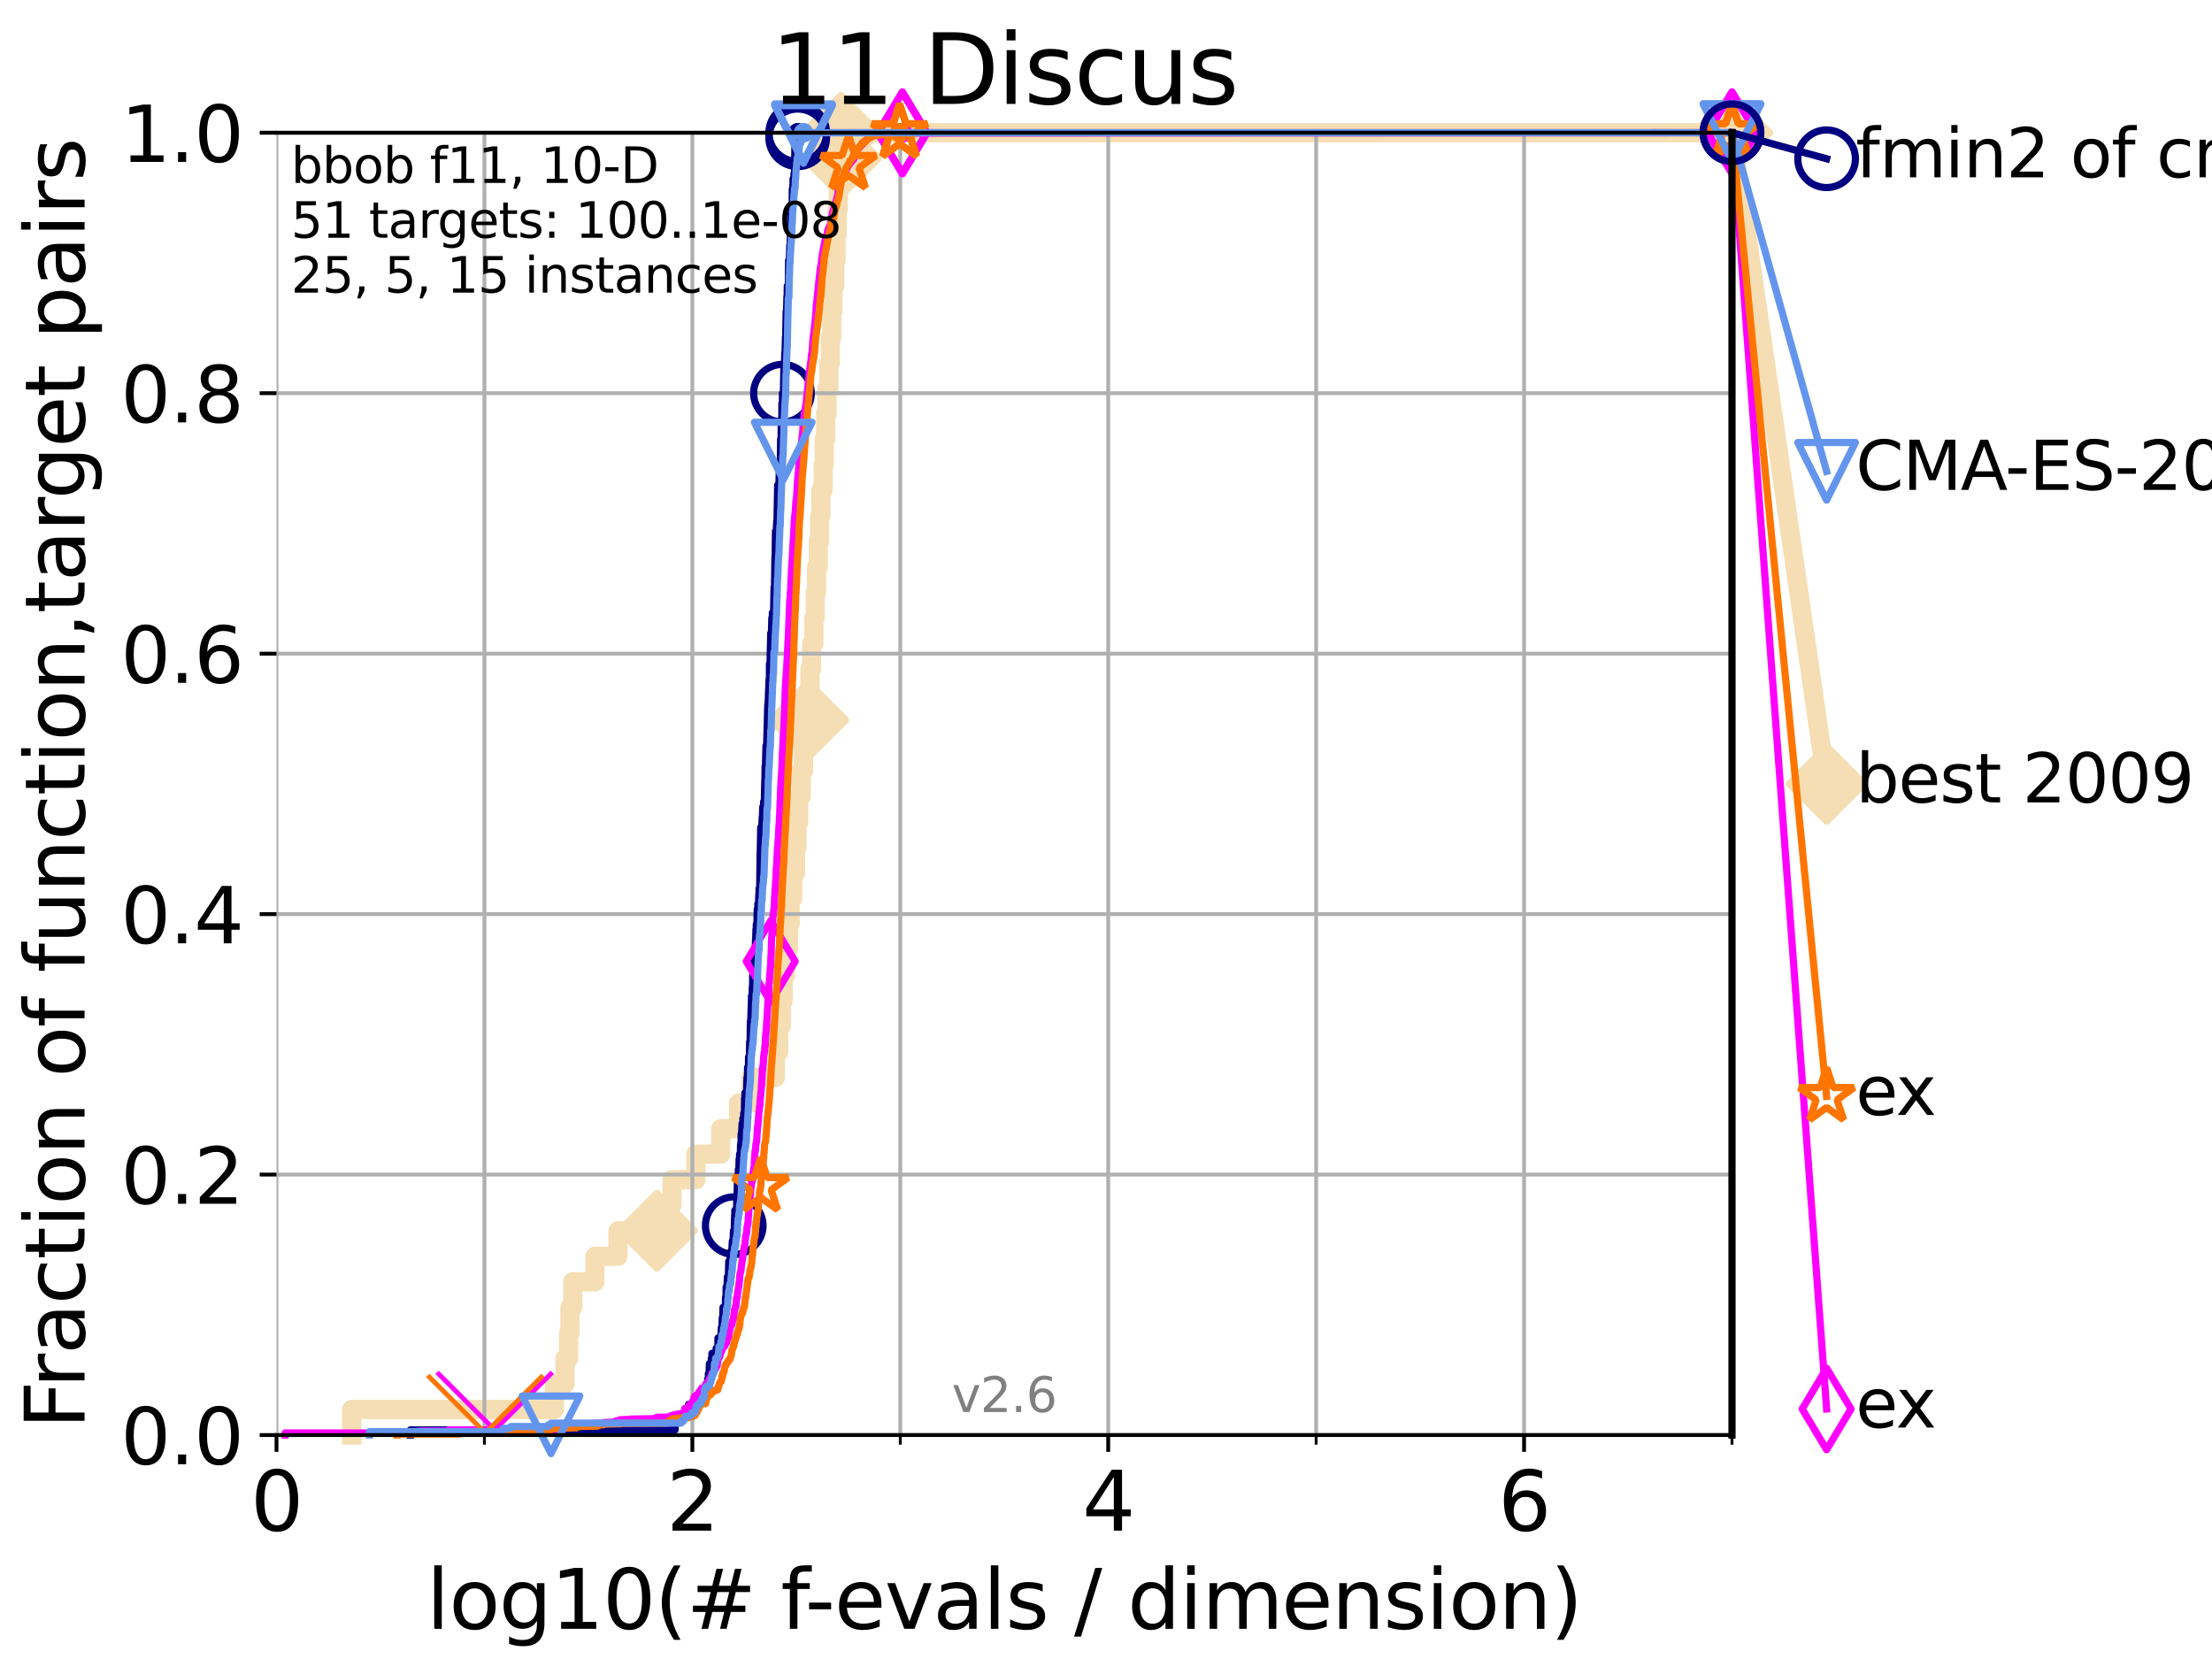 <?xml version="1.0" encoding="utf-8" standalone="no"?>
<!DOCTYPE svg PUBLIC "-//W3C//DTD SVG 1.1//EN"
  "http://www.w3.org/Graphics/SVG/1.1/DTD/svg11.dtd">
<svg xmlns:xlink="http://www.w3.org/1999/xlink" width="460.8pt" height="345.6pt" viewBox="0 0 460.8 345.6" xmlns="http://www.w3.org/2000/svg" version="1.1">
 <defs>
  <style type="text/css">*{stroke-linejoin: round; stroke-linecap: butt}</style>
 </defs>
 <g id="figure_1">
  <g id="patch_1">
   <path d="M 0 345.6 
L 460.8 345.6 
L 460.8 0 
L 0 0 
z
" style="fill: #ffffff"/>
  </g>
  <g id="axes_1">
   <g id="patch_2">
    <path d="M 57.6 298.944 
L 360.806 298.944 
L 360.806 27.648 
L 57.6 27.648 
z
" style="fill: #ffffff"/>
   </g>
   <g id="line2d_1">
    <path d="M 73.268 298.944 
L 73.268 293.624 
L 115.489 293.624 
L 115.489 288.305 
L 117.695 288.305 
L 117.695 282.985 
L 118.451 282.985 
L 118.451 277.666 
L 118.745 277.666 
L 118.745 272.346 
L 119.319 272.346 
L 119.319 267.027 
L 123.936 267.027 
L 123.936 261.707 
L 128.744 261.707 
L 128.744 256.388 
L 136.837 256.388 
L 136.837 251.068 
L 139.962 251.068 
L 139.962 245.749 
L 144.986 245.749 
L 144.986 240.429 
L 150.139 240.429 
L 150.139 235.11 
L 153.877 235.11 
L 153.877 229.79 
L 156.443 229.79 
L 156.443 224.471 
L 161.512 224.471 
L 161.512 219.151 
L 162.22 219.151 
L 162.22 213.832 
L 162.761 213.832 
L 162.761 208.512 
L 163.164 208.512 
L 163.164 203.192 
L 163.613 203.192 
L 163.613 197.873 
L 164.272 197.873 
L 164.272 192.553 
L 164.606 192.553 
L 164.606 187.234 
L 165.134 187.234 
L 165.134 181.914 
L 165.725 181.914 
L 165.725 176.595 
L 166.04 176.595 
L 166.04 171.275 
L 166.391 171.275 
L 166.391 165.956 
L 166.905 165.956 
L 166.905 160.636 
L 167.384 160.636 
L 167.384 155.317 
L 167.952 155.317 
L 167.952 149.997 
L 168.374 149.997 
L 168.374 144.678 
L 168.73 144.678 
L 168.73 139.358 
L 169.07 139.358 
L 169.07 134.039 
L 169.546 134.039 
L 169.546 128.719 
L 169.823 128.719 
L 169.823 123.4 
L 170.101 123.4 
L 170.101 118.08 
L 170.473 118.08 
L 170.473 112.76 
L 170.737 112.76 
L 170.737 107.441 
L 171.01 107.441 
L 171.01 102.121 
L 171.489 102.121 
L 171.489 96.802 
L 171.695 96.802 
L 171.695 91.482 
L 171.999 91.482 
L 171.999 86.163 
L 172.297 86.163 
L 172.297 80.843 
L 172.666 80.843 
L 172.666 75.524 
L 172.983 75.524 
L 172.983 70.204 
L 173.27 70.204 
L 173.27 64.885 
L 173.518 64.885 
L 173.518 59.565 
L 173.906 59.565 
L 173.906 54.246 
L 174.192 54.246 
L 174.192 48.926 
L 174.405 48.926 
L 174.405 43.607 
L 174.638 43.607 
L 174.638 38.287 
L 174.912 38.287 
L 174.912 32.968 
L 175.219 32.968 
L 175.219 27.648 
L 360.806 27.648 
" style="fill: none; stroke: #f5deb3; stroke-width: 4; stroke-linecap: square"/>
   </g>
   <g id="line2d_2">
    <defs>
     <path id="mc28afdb988" d="M -0 7.778 
L 7.778 0 
L 0 -7.778 
L -7.778 -0 
z
" style="stroke: #f5deb3; stroke-width: 1.5; stroke-linejoin: miter"/>
    </defs>
    <g>
     <use xlink:href="#mc28afdb988" x="136.837" y="256.388" style="fill: #f5deb3; stroke: #f5deb3; stroke-width: 1.5; stroke-linejoin: miter"/>
     <use xlink:href="#mc28afdb988" x="168.374" y="149.997" style="fill: #f5deb3; stroke: #f5deb3; stroke-width: 1.5; stroke-linejoin: miter"/>
     <use xlink:href="#mc28afdb988" x="175.219" y="32.968" style="fill: #f5deb3; stroke: #f5deb3; stroke-width: 1.5; stroke-linejoin: miter"/>
     <use xlink:href="#mc28afdb988" x="175.219" y="27.648" style="fill: #f5deb3; stroke: #f5deb3; stroke-width: 1.5; stroke-linejoin: miter"/>
     <use xlink:href="#mc28afdb988" x="360.806" y="27.648" style="fill: #f5deb3; stroke: #f5deb3; stroke-width: 1.5; stroke-linejoin: miter"/>
    </g>
   </g>
   <g id="line2d_3">
    <path style="fill: none; stroke: #f5deb3; stroke-width: 4; stroke-linecap: square"/>
    <g/>
   </g>
   <g id="line2d_4">
    <path d="M 360.806 27.648 
L 380.515 163.296 
" style="fill: none; stroke: #f5deb3; stroke-width: 4; stroke-linecap: square"/>
    <g>
     <use xlink:href="#mc28afdb988" x="360.806" y="27.648" style="fill: #f5deb3; stroke: #f5deb3; stroke-width: 1.5; stroke-linejoin: miter"/>
     <use xlink:href="#mc28afdb988" x="380.515" y="163.296" style="fill: #f5deb3; stroke: #f5deb3; stroke-width: 1.5; stroke-linejoin: miter"/>
    </g>
   </g>
   <g id="matplotlib.axis_1">
    <g id="xtick_1">
     <g id="line2d_5">
      <path d="M 57.6 298.944 
L 57.6 27.648 
" clip-path="url(#p25b9775614)" style="fill: none; stroke: #b0b0b0; stroke-width: 0.8; stroke-linecap: square"/>
     </g>
     <g id="line2d_6">
      <defs>
       <path id="m51734eff73" d="M 0 0 
L 0 3.5 
" style="stroke: #000000; stroke-width: 0.8"/>
      </defs>
      <g>
       <use xlink:href="#m51734eff73" x="57.6" y="298.944" style="stroke: #000000; stroke-width: 0.8"/>
      </g>
     </g>
     <g id="text_1">
      <!-- 0 -->
      <g transform="translate(52.192 318.861)scale(0.17 -0.17)">
       <defs>
        <path id="DejaVuSans-30" d="M 2034 4250 
Q 1547 4250 1301 3770 
Q 1056 3291 1056 2328 
Q 1056 1369 1301 889 
Q 1547 409 2034 409 
Q 2525 409 2770 889 
Q 3016 1369 3016 2328 
Q 3016 3291 2770 3770 
Q 2525 4250 2034 4250 
z
M 2034 4750 
Q 2819 4750 3233 4129 
Q 3647 3509 3647 2328 
Q 3647 1150 3233 529 
Q 2819 -91 2034 -91 
Q 1250 -91 836 529 
Q 422 1150 422 2328 
Q 422 3509 836 4129 
Q 1250 4750 2034 4750 
z
" transform="scale(0.016)"/>
       </defs>
       <use xlink:href="#DejaVuSans-30"/>
      </g>
     </g>
    </g>
    <g id="xtick_2">
     <g id="line2d_7">
      <path d="M 144.23 298.944 
L 144.23 27.648 
" clip-path="url(#p25b9775614)" style="fill: none; stroke: #b0b0b0; stroke-width: 0.8; stroke-linecap: square"/>
     </g>
     <g id="line2d_8">
      <g>
       <use xlink:href="#m51734eff73" x="144.23" y="298.944" style="stroke: #000000; stroke-width: 0.8"/>
      </g>
     </g>
     <g id="text_2">
      <!-- 2 -->
      <g transform="translate(138.822 318.861)scale(0.17 -0.17)">
       <defs>
        <path id="DejaVuSans-32" d="M 1228 531 
L 3431 531 
L 3431 0 
L 469 0 
L 469 531 
Q 828 903 1448 1529 
Q 2069 2156 2228 2338 
Q 2531 2678 2651 2914 
Q 2772 3150 2772 3378 
Q 2772 3750 2511 3984 
Q 2250 4219 1831 4219 
Q 1534 4219 1204 4116 
Q 875 4013 500 3803 
L 500 4441 
Q 881 4594 1212 4672 
Q 1544 4750 1819 4750 
Q 2544 4750 2975 4387 
Q 3406 4025 3406 3419 
Q 3406 3131 3298 2873 
Q 3191 2616 2906 2266 
Q 2828 2175 2409 1742 
Q 1991 1309 1228 531 
z
" transform="scale(0.016)"/>
       </defs>
       <use xlink:href="#DejaVuSans-32"/>
      </g>
     </g>
    </g>
    <g id="xtick_3">
     <g id="line2d_9">
      <path d="M 230.861 298.944 
L 230.861 27.648 
" clip-path="url(#p25b9775614)" style="fill: none; stroke: #b0b0b0; stroke-width: 0.8; stroke-linecap: square"/>
     </g>
     <g id="line2d_10">
      <g>
       <use xlink:href="#m51734eff73" x="230.861" y="298.944" style="stroke: #000000; stroke-width: 0.8"/>
      </g>
     </g>
     <g id="text_3">
      <!-- 4 -->
      <g transform="translate(225.453 318.861)scale(0.17 -0.17)">
       <defs>
        <path id="DejaVuSans-34" d="M 2419 4116 
L 825 1625 
L 2419 1625 
L 2419 4116 
z
M 2253 4666 
L 3047 4666 
L 3047 1625 
L 3713 1625 
L 3713 1100 
L 3047 1100 
L 3047 0 
L 2419 0 
L 2419 1100 
L 313 1100 
L 313 1709 
L 2253 4666 
z
" transform="scale(0.016)"/>
       </defs>
       <use xlink:href="#DejaVuSans-34"/>
      </g>
     </g>
    </g>
    <g id="xtick_4">
     <g id="line2d_11">
      <path d="M 317.491 298.944 
L 317.491 27.648 
" clip-path="url(#p25b9775614)" style="fill: none; stroke: #b0b0b0; stroke-width: 0.8; stroke-linecap: square"/>
     </g>
     <g id="line2d_12">
      <g>
       <use xlink:href="#m51734eff73" x="317.491" y="298.944" style="stroke: #000000; stroke-width: 0.8"/>
      </g>
     </g>
     <g id="text_4">
      <!-- 6 -->
      <g transform="translate(312.083 318.861)scale(0.17 -0.17)">
       <defs>
        <path id="DejaVuSans-36" d="M 2113 2584 
Q 1688 2584 1439 2293 
Q 1191 2003 1191 1497 
Q 1191 994 1439 701 
Q 1688 409 2113 409 
Q 2538 409 2786 701 
Q 3034 994 3034 1497 
Q 3034 2003 2786 2293 
Q 2538 2584 2113 2584 
z
M 3366 4563 
L 3366 3988 
Q 3128 4100 2886 4159 
Q 2644 4219 2406 4219 
Q 1781 4219 1451 3797 
Q 1122 3375 1075 2522 
Q 1259 2794 1537 2939 
Q 1816 3084 2150 3084 
Q 2853 3084 3261 2657 
Q 3669 2231 3669 1497 
Q 3669 778 3244 343 
Q 2819 -91 2113 -91 
Q 1303 -91 875 529 
Q 447 1150 447 2328 
Q 447 3434 972 4092 
Q 1497 4750 2381 4750 
Q 2619 4750 2861 4703 
Q 3103 4656 3366 4563 
z
" transform="scale(0.016)"/>
       </defs>
       <use xlink:href="#DejaVuSans-36"/>
      </g>
     </g>
    </g>
    <g id="xtick_5">
     <g id="line2d_13">
      <path d="M 100.915 298.944 
L 100.915 27.648 
" clip-path="url(#p25b9775614)" style="fill: none; stroke: #b0b0b0; stroke-width: 0.8; stroke-linecap: square"/>
     </g>
     <g id="line2d_14">
      <defs>
       <path id="md2b0149930" d="M 0 0 
L 0 2 
" style="stroke: #000000; stroke-width: 0.6"/>
      </defs>
      <g>
       <use xlink:href="#md2b0149930" x="100.915" y="298.944" style="stroke: #000000; stroke-width: 0.6"/>
      </g>
     </g>
    </g>
    <g id="xtick_6">
     <g id="line2d_15">
      <path d="M 187.546 298.944 
L 187.546 27.648 
" clip-path="url(#p25b9775614)" style="fill: none; stroke: #b0b0b0; stroke-width: 0.8; stroke-linecap: square"/>
     </g>
     <g id="line2d_16">
      <g>
       <use xlink:href="#md2b0149930" x="187.546" y="298.944" style="stroke: #000000; stroke-width: 0.6"/>
      </g>
     </g>
    </g>
    <g id="xtick_7">
     <g id="line2d_17">
      <path d="M 274.176 298.944 
L 274.176 27.648 
" clip-path="url(#p25b9775614)" style="fill: none; stroke: #b0b0b0; stroke-width: 0.8; stroke-linecap: square"/>
     </g>
     <g id="line2d_18">
      <g>
       <use xlink:href="#md2b0149930" x="274.176" y="298.944" style="stroke: #000000; stroke-width: 0.6"/>
      </g>
     </g>
    </g>
    <g id="xtick_8">
     <g id="line2d_19">
      <path d="M 360.806 298.944 
L 360.806 27.648 
" clip-path="url(#p25b9775614)" style="fill: none; stroke: #b0b0b0; stroke-width: 0.8; stroke-linecap: square"/>
     </g>
     <g id="line2d_20">
      <g>
       <use xlink:href="#md2b0149930" x="360.806" y="298.944" style="stroke: #000000; stroke-width: 0.6"/>
      </g>
     </g>
    </g>
    <g id="text_5">
     <!-- log10(# f-evals / dimension) -->
     <g transform="translate(88.823 339.314)scale(0.17 -0.17)">
      <defs>
       <path id="DejaVuSans-6c" d="M 603 4863 
L 1178 4863 
L 1178 0 
L 603 0 
L 603 4863 
z
" transform="scale(0.016)"/>
       <path id="DejaVuSans-6f" d="M 1959 3097 
Q 1497 3097 1228 2736 
Q 959 2375 959 1747 
Q 959 1119 1226 758 
Q 1494 397 1959 397 
Q 2419 397 2687 759 
Q 2956 1122 2956 1747 
Q 2956 2369 2687 2733 
Q 2419 3097 1959 3097 
z
M 1959 3584 
Q 2709 3584 3137 3096 
Q 3566 2609 3566 1747 
Q 3566 888 3137 398 
Q 2709 -91 1959 -91 
Q 1206 -91 779 398 
Q 353 888 353 1747 
Q 353 2609 779 3096 
Q 1206 3584 1959 3584 
z
" transform="scale(0.016)"/>
       <path id="DejaVuSans-67" d="M 2906 1791 
Q 2906 2416 2648 2759 
Q 2391 3103 1925 3103 
Q 1463 3103 1205 2759 
Q 947 2416 947 1791 
Q 947 1169 1205 825 
Q 1463 481 1925 481 
Q 2391 481 2648 825 
Q 2906 1169 2906 1791 
z
M 3481 434 
Q 3481 -459 3084 -895 
Q 2688 -1331 1869 -1331 
Q 1566 -1331 1297 -1286 
Q 1028 -1241 775 -1147 
L 775 -588 
Q 1028 -725 1275 -790 
Q 1522 -856 1778 -856 
Q 2344 -856 2625 -561 
Q 2906 -266 2906 331 
L 2906 616 
Q 2728 306 2450 153 
Q 2172 0 1784 0 
Q 1141 0 747 490 
Q 353 981 353 1791 
Q 353 2603 747 3093 
Q 1141 3584 1784 3584 
Q 2172 3584 2450 3431 
Q 2728 3278 2906 2969 
L 2906 3500 
L 3481 3500 
L 3481 434 
z
" transform="scale(0.016)"/>
       <path id="DejaVuSans-31" d="M 794 531 
L 1825 531 
L 1825 4091 
L 703 3866 
L 703 4441 
L 1819 4666 
L 2450 4666 
L 2450 531 
L 3481 531 
L 3481 0 
L 794 0 
L 794 531 
z
" transform="scale(0.016)"/>
       <path id="DejaVuSans-28" d="M 1984 4856 
Q 1566 4138 1362 3434 
Q 1159 2731 1159 2009 
Q 1159 1288 1364 580 
Q 1569 -128 1984 -844 
L 1484 -844 
Q 1016 -109 783 600 
Q 550 1309 550 2009 
Q 550 2706 781 3412 
Q 1013 4119 1484 4856 
L 1984 4856 
z
" transform="scale(0.016)"/>
       <path id="DejaVuSans-23" d="M 3272 2816 
L 2363 2816 
L 2100 1772 
L 3016 1772 
L 3272 2816 
z
M 2803 4594 
L 2478 3297 
L 3391 3297 
L 3719 4594 
L 4219 4594 
L 3897 3297 
L 4872 3297 
L 4872 2816 
L 3775 2816 
L 3519 1772 
L 4513 1772 
L 4513 1294 
L 3397 1294 
L 3072 0 
L 2572 0 
L 2894 1294 
L 1978 1294 
L 1656 0 
L 1153 0 
L 1478 1294 
L 494 1294 
L 494 1772 
L 1594 1772 
L 1856 2816 
L 850 2816 
L 850 3297 
L 1978 3297 
L 2297 4594 
L 2803 4594 
z
" transform="scale(0.016)"/>
       <path id="DejaVuSans-20" transform="scale(0.016)"/>
       <path id="DejaVuSans-66" d="M 2375 4863 
L 2375 4384 
L 1825 4384 
Q 1516 4384 1395 4259 
Q 1275 4134 1275 3809 
L 1275 3500 
L 2222 3500 
L 2222 3053 
L 1275 3053 
L 1275 0 
L 697 0 
L 697 3053 
L 147 3053 
L 147 3500 
L 697 3500 
L 697 3744 
Q 697 4328 969 4595 
Q 1241 4863 1831 4863 
L 2375 4863 
z
" transform="scale(0.016)"/>
       <path id="DejaVuSans-2d" d="M 313 2009 
L 1997 2009 
L 1997 1497 
L 313 1497 
L 313 2009 
z
" transform="scale(0.016)"/>
       <path id="DejaVuSans-65" d="M 3597 1894 
L 3597 1613 
L 953 1613 
Q 991 1019 1311 708 
Q 1631 397 2203 397 
Q 2534 397 2845 478 
Q 3156 559 3463 722 
L 3463 178 
Q 3153 47 2828 -22 
Q 2503 -91 2169 -91 
Q 1331 -91 842 396 
Q 353 884 353 1716 
Q 353 2575 817 3079 
Q 1281 3584 2069 3584 
Q 2775 3584 3186 3129 
Q 3597 2675 3597 1894 
z
M 3022 2063 
Q 3016 2534 2758 2815 
Q 2500 3097 2075 3097 
Q 1594 3097 1305 2825 
Q 1016 2553 972 2059 
L 3022 2063 
z
" transform="scale(0.016)"/>
       <path id="DejaVuSans-76" d="M 191 3500 
L 800 3500 
L 1894 563 
L 2988 3500 
L 3597 3500 
L 2284 0 
L 1503 0 
L 191 3500 
z
" transform="scale(0.016)"/>
       <path id="DejaVuSans-61" d="M 2194 1759 
Q 1497 1759 1228 1600 
Q 959 1441 959 1056 
Q 959 750 1161 570 
Q 1363 391 1709 391 
Q 2188 391 2477 730 
Q 2766 1069 2766 1631 
L 2766 1759 
L 2194 1759 
z
M 3341 1997 
L 3341 0 
L 2766 0 
L 2766 531 
Q 2569 213 2275 61 
Q 1981 -91 1556 -91 
Q 1019 -91 701 211 
Q 384 513 384 1019 
Q 384 1609 779 1909 
Q 1175 2209 1959 2209 
L 2766 2209 
L 2766 2266 
Q 2766 2663 2505 2880 
Q 2244 3097 1772 3097 
Q 1472 3097 1187 3025 
Q 903 2953 641 2809 
L 641 3341 
Q 956 3463 1253 3523 
Q 1550 3584 1831 3584 
Q 2591 3584 2966 3190 
Q 3341 2797 3341 1997 
z
" transform="scale(0.016)"/>
       <path id="DejaVuSans-73" d="M 2834 3397 
L 2834 2853 
Q 2591 2978 2328 3040 
Q 2066 3103 1784 3103 
Q 1356 3103 1142 2972 
Q 928 2841 928 2578 
Q 928 2378 1081 2264 
Q 1234 2150 1697 2047 
L 1894 2003 
Q 2506 1872 2764 1633 
Q 3022 1394 3022 966 
Q 3022 478 2636 193 
Q 2250 -91 1575 -91 
Q 1294 -91 989 -36 
Q 684 19 347 128 
L 347 722 
Q 666 556 975 473 
Q 1284 391 1588 391 
Q 1994 391 2212 530 
Q 2431 669 2431 922 
Q 2431 1156 2273 1281 
Q 2116 1406 1581 1522 
L 1381 1569 
Q 847 1681 609 1914 
Q 372 2147 372 2553 
Q 372 3047 722 3315 
Q 1072 3584 1716 3584 
Q 2034 3584 2315 3537 
Q 2597 3491 2834 3397 
z
" transform="scale(0.016)"/>
       <path id="DejaVuSans-2f" d="M 1625 4666 
L 2156 4666 
L 531 -594 
L 0 -594 
L 1625 4666 
z
" transform="scale(0.016)"/>
       <path id="DejaVuSans-64" d="M 2906 2969 
L 2906 4863 
L 3481 4863 
L 3481 0 
L 2906 0 
L 2906 525 
Q 2725 213 2448 61 
Q 2172 -91 1784 -91 
Q 1150 -91 751 415 
Q 353 922 353 1747 
Q 353 2572 751 3078 
Q 1150 3584 1784 3584 
Q 2172 3584 2448 3432 
Q 2725 3281 2906 2969 
z
M 947 1747 
Q 947 1113 1208 752 
Q 1469 391 1925 391 
Q 2381 391 2643 752 
Q 2906 1113 2906 1747 
Q 2906 2381 2643 2742 
Q 2381 3103 1925 3103 
Q 1469 3103 1208 2742 
Q 947 2381 947 1747 
z
" transform="scale(0.016)"/>
       <path id="DejaVuSans-69" d="M 603 3500 
L 1178 3500 
L 1178 0 
L 603 0 
L 603 3500 
z
M 603 4863 
L 1178 4863 
L 1178 4134 
L 603 4134 
L 603 4863 
z
" transform="scale(0.016)"/>
       <path id="DejaVuSans-6d" d="M 3328 2828 
Q 3544 3216 3844 3400 
Q 4144 3584 4550 3584 
Q 5097 3584 5394 3201 
Q 5691 2819 5691 2113 
L 5691 0 
L 5113 0 
L 5113 2094 
Q 5113 2597 4934 2840 
Q 4756 3084 4391 3084 
Q 3944 3084 3684 2787 
Q 3425 2491 3425 1978 
L 3425 0 
L 2847 0 
L 2847 2094 
Q 2847 2600 2669 2842 
Q 2491 3084 2119 3084 
Q 1678 3084 1418 2786 
Q 1159 2488 1159 1978 
L 1159 0 
L 581 0 
L 581 3500 
L 1159 3500 
L 1159 2956 
Q 1356 3278 1631 3431 
Q 1906 3584 2284 3584 
Q 2666 3584 2933 3390 
Q 3200 3197 3328 2828 
z
" transform="scale(0.016)"/>
       <path id="DejaVuSans-6e" d="M 3513 2113 
L 3513 0 
L 2938 0 
L 2938 2094 
Q 2938 2591 2744 2837 
Q 2550 3084 2163 3084 
Q 1697 3084 1428 2787 
Q 1159 2491 1159 1978 
L 1159 0 
L 581 0 
L 581 3500 
L 1159 3500 
L 1159 2956 
Q 1366 3272 1645 3428 
Q 1925 3584 2291 3584 
Q 2894 3584 3203 3211 
Q 3513 2838 3513 2113 
z
" transform="scale(0.016)"/>
       <path id="DejaVuSans-29" d="M 513 4856 
L 1013 4856 
Q 1481 4119 1714 3412 
Q 1947 2706 1947 2009 
Q 1947 1309 1714 600 
Q 1481 -109 1013 -844 
L 513 -844 
Q 928 -128 1133 580 
Q 1338 1288 1338 2009 
Q 1338 2731 1133 3434 
Q 928 4138 513 4856 
z
" transform="scale(0.016)"/>
      </defs>
      <use xlink:href="#DejaVuSans-6c"/>
      <use xlink:href="#DejaVuSans-6f" x="27.783"/>
      <use xlink:href="#DejaVuSans-67" x="88.965"/>
      <use xlink:href="#DejaVuSans-31" x="152.441"/>
      <use xlink:href="#DejaVuSans-30" x="216.064"/>
      <use xlink:href="#DejaVuSans-28" x="279.688"/>
      <use xlink:href="#DejaVuSans-23" x="318.701"/>
      <use xlink:href="#DejaVuSans-20" x="402.49"/>
      <use xlink:href="#DejaVuSans-66" x="434.277"/>
      <use xlink:href="#DejaVuSans-2d" x="463.982"/>
      <use xlink:href="#DejaVuSans-65" x="500.066"/>
      <use xlink:href="#DejaVuSans-76" x="561.59"/>
      <use xlink:href="#DejaVuSans-61" x="620.77"/>
      <use xlink:href="#DejaVuSans-6c" x="682.049"/>
      <use xlink:href="#DejaVuSans-73" x="709.832"/>
      <use xlink:href="#DejaVuSans-20" x="761.932"/>
      <use xlink:href="#DejaVuSans-2f" x="793.719"/>
      <use xlink:href="#DejaVuSans-20" x="827.41"/>
      <use xlink:href="#DejaVuSans-64" x="859.197"/>
      <use xlink:href="#DejaVuSans-69" x="922.674"/>
      <use xlink:href="#DejaVuSans-6d" x="950.457"/>
      <use xlink:href="#DejaVuSans-65" x="1047.869"/>
      <use xlink:href="#DejaVuSans-6e" x="1109.393"/>
      <use xlink:href="#DejaVuSans-73" x="1172.771"/>
      <use xlink:href="#DejaVuSans-69" x="1224.871"/>
      <use xlink:href="#DejaVuSans-6f" x="1252.654"/>
      <use xlink:href="#DejaVuSans-6e" x="1313.836"/>
      <use xlink:href="#DejaVuSans-29" x="1377.215"/>
     </g>
    </g>
   </g>
   <g id="matplotlib.axis_2">
    <g id="ytick_1">
     <g id="line2d_21">
      <path d="M 57.6 298.944 
L 360.806 298.944 
" clip-path="url(#p25b9775614)" style="fill: none; stroke: #b0b0b0; stroke-width: 0.8; stroke-linecap: square"/>
     </g>
     <g id="line2d_22">
      <defs>
       <path id="m9b6b94c145" d="M 0 0 
L -3.5 0 
" style="stroke: #000000; stroke-width: 0.8"/>
      </defs>
      <g>
       <use xlink:href="#m9b6b94c145" x="57.6" y="298.944" style="stroke: #000000; stroke-width: 0.8"/>
      </g>
     </g>
     <g id="text_6">
      <!-- 0.0 -->
      <g transform="translate(25.155 305.023)scale(0.16 -0.16)">
       <defs>
        <path id="DejaVuSans-2e" d="M 684 794 
L 1344 794 
L 1344 0 
L 684 0 
L 684 794 
z
" transform="scale(0.016)"/>
       </defs>
       <use xlink:href="#DejaVuSans-30"/>
       <use xlink:href="#DejaVuSans-2e" x="63.623"/>
       <use xlink:href="#DejaVuSans-30" x="95.41"/>
      </g>
     </g>
    </g>
    <g id="ytick_2">
     <g id="line2d_23">
      <path d="M 57.6 244.685 
L 360.806 244.685 
" clip-path="url(#p25b9775614)" style="fill: none; stroke: #b0b0b0; stroke-width: 0.8; stroke-linecap: square"/>
     </g>
     <g id="line2d_24">
      <g>
       <use xlink:href="#m9b6b94c145" x="57.6" y="244.685" style="stroke: #000000; stroke-width: 0.8"/>
      </g>
     </g>
     <g id="text_7">
      <!-- 0.2 -->
      <g transform="translate(25.155 250.764)scale(0.16 -0.16)">
       <use xlink:href="#DejaVuSans-30"/>
       <use xlink:href="#DejaVuSans-2e" x="63.623"/>
       <use xlink:href="#DejaVuSans-32" x="95.41"/>
      </g>
     </g>
    </g>
    <g id="ytick_3">
     <g id="line2d_25">
      <path d="M 57.6 190.426 
L 360.806 190.426 
" clip-path="url(#p25b9775614)" style="fill: none; stroke: #b0b0b0; stroke-width: 0.8; stroke-linecap: square"/>
     </g>
     <g id="line2d_26">
      <g>
       <use xlink:href="#m9b6b94c145" x="57.6" y="190.426" style="stroke: #000000; stroke-width: 0.8"/>
      </g>
     </g>
     <g id="text_8">
      <!-- 0.4 -->
      <g transform="translate(25.155 196.504)scale(0.16 -0.16)">
       <use xlink:href="#DejaVuSans-30"/>
       <use xlink:href="#DejaVuSans-2e" x="63.623"/>
       <use xlink:href="#DejaVuSans-34" x="95.41"/>
      </g>
     </g>
    </g>
    <g id="ytick_4">
     <g id="line2d_27">
      <path d="M 57.6 136.166 
L 360.806 136.166 
" clip-path="url(#p25b9775614)" style="fill: none; stroke: #b0b0b0; stroke-width: 0.8; stroke-linecap: square"/>
     </g>
     <g id="line2d_28">
      <g>
       <use xlink:href="#m9b6b94c145" x="57.6" y="136.166" style="stroke: #000000; stroke-width: 0.8"/>
      </g>
     </g>
     <g id="text_9">
      <!-- 0.6 -->
      <g transform="translate(25.155 142.245)scale(0.16 -0.16)">
       <use xlink:href="#DejaVuSans-30"/>
       <use xlink:href="#DejaVuSans-2e" x="63.623"/>
       <use xlink:href="#DejaVuSans-36" x="95.41"/>
      </g>
     </g>
    </g>
    <g id="ytick_5">
     <g id="line2d_29">
      <path d="M 57.6 81.907 
L 360.806 81.907 
" clip-path="url(#p25b9775614)" style="fill: none; stroke: #b0b0b0; stroke-width: 0.8; stroke-linecap: square"/>
     </g>
     <g id="line2d_30">
      <g>
       <use xlink:href="#m9b6b94c145" x="57.6" y="81.907" style="stroke: #000000; stroke-width: 0.8"/>
      </g>
     </g>
     <g id="text_10">
      <!-- 0.8 -->
      <g transform="translate(25.155 87.986)scale(0.16 -0.16)">
       <defs>
        <path id="DejaVuSans-38" d="M 2034 2216 
Q 1584 2216 1326 1975 
Q 1069 1734 1069 1313 
Q 1069 891 1326 650 
Q 1584 409 2034 409 
Q 2484 409 2743 651 
Q 3003 894 3003 1313 
Q 3003 1734 2745 1975 
Q 2488 2216 2034 2216 
z
M 1403 2484 
Q 997 2584 770 2862 
Q 544 3141 544 3541 
Q 544 4100 942 4425 
Q 1341 4750 2034 4750 
Q 2731 4750 3128 4425 
Q 3525 4100 3525 3541 
Q 3525 3141 3298 2862 
Q 3072 2584 2669 2484 
Q 3125 2378 3379 2068 
Q 3634 1759 3634 1313 
Q 3634 634 3220 271 
Q 2806 -91 2034 -91 
Q 1263 -91 848 271 
Q 434 634 434 1313 
Q 434 1759 690 2068 
Q 947 2378 1403 2484 
z
M 1172 3481 
Q 1172 3119 1398 2916 
Q 1625 2713 2034 2713 
Q 2441 2713 2670 2916 
Q 2900 3119 2900 3481 
Q 2900 3844 2670 4047 
Q 2441 4250 2034 4250 
Q 1625 4250 1398 4047 
Q 1172 3844 1172 3481 
z
" transform="scale(0.016)"/>
       </defs>
       <use xlink:href="#DejaVuSans-30"/>
       <use xlink:href="#DejaVuSans-2e" x="63.623"/>
       <use xlink:href="#DejaVuSans-38" x="95.41"/>
      </g>
     </g>
    </g>
    <g id="ytick_6">
     <g id="line2d_31">
      <path d="M 57.6 27.648 
L 360.806 27.648 
" clip-path="url(#p25b9775614)" style="fill: none; stroke: #b0b0b0; stroke-width: 0.8; stroke-linecap: square"/>
     </g>
     <g id="line2d_32">
      <g>
       <use xlink:href="#m9b6b94c145" x="57.6" y="27.648" style="stroke: #000000; stroke-width: 0.8"/>
      </g>
     </g>
     <g id="text_11">
      <!-- 1.0 -->
      <g transform="translate(25.155 33.727)scale(0.16 -0.16)">
       <use xlink:href="#DejaVuSans-31"/>
       <use xlink:href="#DejaVuSans-2e" x="63.623"/>
       <use xlink:href="#DejaVuSans-30" x="95.41"/>
      </g>
     </g>
    </g>
    <g id="text_12">
     <!-- Fraction of function,target pairs -->
     <g transform="translate(17.62 297.681)rotate(-90)scale(0.17 -0.17)">
      <defs>
       <path id="DejaVuSans-46" d="M 628 4666 
L 3309 4666 
L 3309 4134 
L 1259 4134 
L 1259 2759 
L 3109 2759 
L 3109 2228 
L 1259 2228 
L 1259 0 
L 628 0 
L 628 4666 
z
" transform="scale(0.016)"/>
       <path id="DejaVuSans-72" d="M 2631 2963 
Q 2534 3019 2420 3045 
Q 2306 3072 2169 3072 
Q 1681 3072 1420 2755 
Q 1159 2438 1159 1844 
L 1159 0 
L 581 0 
L 581 3500 
L 1159 3500 
L 1159 2956 
Q 1341 3275 1631 3429 
Q 1922 3584 2338 3584 
Q 2397 3584 2469 3576 
Q 2541 3569 2628 3553 
L 2631 2963 
z
" transform="scale(0.016)"/>
       <path id="DejaVuSans-63" d="M 3122 3366 
L 3122 2828 
Q 2878 2963 2633 3030 
Q 2388 3097 2138 3097 
Q 1578 3097 1268 2742 
Q 959 2388 959 1747 
Q 959 1106 1268 751 
Q 1578 397 2138 397 
Q 2388 397 2633 464 
Q 2878 531 3122 666 
L 3122 134 
Q 2881 22 2623 -34 
Q 2366 -91 2075 -91 
Q 1284 -91 818 406 
Q 353 903 353 1747 
Q 353 2603 823 3093 
Q 1294 3584 2113 3584 
Q 2378 3584 2631 3529 
Q 2884 3475 3122 3366 
z
" transform="scale(0.016)"/>
       <path id="DejaVuSans-74" d="M 1172 4494 
L 1172 3500 
L 2356 3500 
L 2356 3053 
L 1172 3053 
L 1172 1153 
Q 1172 725 1289 603 
Q 1406 481 1766 481 
L 2356 481 
L 2356 0 
L 1766 0 
Q 1100 0 847 248 
Q 594 497 594 1153 
L 594 3053 
L 172 3053 
L 172 3500 
L 594 3500 
L 594 4494 
L 1172 4494 
z
" transform="scale(0.016)"/>
       <path id="DejaVuSans-75" d="M 544 1381 
L 544 3500 
L 1119 3500 
L 1119 1403 
Q 1119 906 1312 657 
Q 1506 409 1894 409 
Q 2359 409 2629 706 
Q 2900 1003 2900 1516 
L 2900 3500 
L 3475 3500 
L 3475 0 
L 2900 0 
L 2900 538 
Q 2691 219 2414 64 
Q 2138 -91 1772 -91 
Q 1169 -91 856 284 
Q 544 659 544 1381 
z
M 1991 3584 
L 1991 3584 
z
" transform="scale(0.016)"/>
       <path id="DejaVuSans-2c" d="M 750 794 
L 1409 794 
L 1409 256 
L 897 -744 
L 494 -744 
L 750 256 
L 750 794 
z
" transform="scale(0.016)"/>
       <path id="DejaVuSans-70" d="M 1159 525 
L 1159 -1331 
L 581 -1331 
L 581 3500 
L 1159 3500 
L 1159 2969 
Q 1341 3281 1617 3432 
Q 1894 3584 2278 3584 
Q 2916 3584 3314 3078 
Q 3713 2572 3713 1747 
Q 3713 922 3314 415 
Q 2916 -91 2278 -91 
Q 1894 -91 1617 61 
Q 1341 213 1159 525 
z
M 3116 1747 
Q 3116 2381 2855 2742 
Q 2594 3103 2138 3103 
Q 1681 3103 1420 2742 
Q 1159 2381 1159 1747 
Q 1159 1113 1420 752 
Q 1681 391 2138 391 
Q 2594 391 2855 752 
Q 3116 1113 3116 1747 
z
" transform="scale(0.016)"/>
      </defs>
      <use xlink:href="#DejaVuSans-46"/>
      <use xlink:href="#DejaVuSans-72" x="50.27"/>
      <use xlink:href="#DejaVuSans-61" x="91.383"/>
      <use xlink:href="#DejaVuSans-63" x="152.662"/>
      <use xlink:href="#DejaVuSans-74" x="207.643"/>
      <use xlink:href="#DejaVuSans-69" x="246.852"/>
      <use xlink:href="#DejaVuSans-6f" x="274.635"/>
      <use xlink:href="#DejaVuSans-6e" x="335.816"/>
      <use xlink:href="#DejaVuSans-20" x="399.195"/>
      <use xlink:href="#DejaVuSans-6f" x="430.982"/>
      <use xlink:href="#DejaVuSans-66" x="492.164"/>
      <use xlink:href="#DejaVuSans-20" x="527.369"/>
      <use xlink:href="#DejaVuSans-66" x="559.156"/>
      <use xlink:href="#DejaVuSans-75" x="594.361"/>
      <use xlink:href="#DejaVuSans-6e" x="657.74"/>
      <use xlink:href="#DejaVuSans-63" x="721.119"/>
      <use xlink:href="#DejaVuSans-74" x="776.1"/>
      <use xlink:href="#DejaVuSans-69" x="815.309"/>
      <use xlink:href="#DejaVuSans-6f" x="843.092"/>
      <use xlink:href="#DejaVuSans-6e" x="904.273"/>
      <use xlink:href="#DejaVuSans-2c" x="967.652"/>
      <use xlink:href="#DejaVuSans-74" x="999.439"/>
      <use xlink:href="#DejaVuSans-61" x="1038.648"/>
      <use xlink:href="#DejaVuSans-72" x="1099.928"/>
      <use xlink:href="#DejaVuSans-67" x="1139.291"/>
      <use xlink:href="#DejaVuSans-65" x="1202.768"/>
      <use xlink:href="#DejaVuSans-74" x="1264.291"/>
      <use xlink:href="#DejaVuSans-20" x="1303.5"/>
      <use xlink:href="#DejaVuSans-70" x="1335.287"/>
      <use xlink:href="#DejaVuSans-61" x="1398.764"/>
      <use xlink:href="#DejaVuSans-69" x="1460.043"/>
      <use xlink:href="#DejaVuSans-72" x="1487.826"/>
      <use xlink:href="#DejaVuSans-73" x="1528.939"/>
     </g>
    </g>
   </g>
   <g id="line2d_33">
    <defs>
     <path id="m8319aef669" d="M 0 1.5 
C 0.398 1.5 0.779 1.342 1.061 1.061 
C 1.342 0.779 1.5 0.398 1.5 0 
C 1.5 -0.398 1.342 -0.779 1.061 -1.061 
C 0.779 -1.342 0.398 -1.5 0 -1.5 
C -0.398 -1.5 -0.779 -1.342 -1.061 -1.061 
C -1.342 -0.779 -1.5 -0.398 -1.5 0 
C -1.5 0.398 -1.342 0.779 -1.061 1.061 
C -0.779 1.342 -0.398 1.5 0 1.5 
z
" style="stroke: #f5deb3"/>
    </defs>
    <g>
     <use xlink:href="#m8319aef669" x="175.219" y="27.648" style="fill: #f5deb3; stroke: #f5deb3"/>
     <use xlink:href="#m8319aef669" x="175.219" y="27.648" style="fill: #f5deb3; stroke: #f5deb3"/>
    </g>
   </g>
   <g id="line2d_34">
    <defs>
     <path id="m62f1f84537" d="M 0 1.5 
C 0.398 1.5 0.779 1.342 1.061 1.061 
C 1.342 0.779 1.5 0.398 1.5 0 
C 1.5 -0.398 1.342 -0.779 1.061 -1.061 
C 0.779 -1.342 0.398 -1.5 0 -1.5 
C -0.398 -1.5 -0.779 -1.342 -1.061 -1.061 
C -1.342 -0.779 -1.5 -0.398 -1.5 0 
C -1.5 0.398 -1.342 0.779 -1.061 1.061 
C -0.779 1.342 -0.398 1.5 0 1.5 
z
" style="stroke: #000080"/>
    </defs>
    <g>
     <use xlink:href="#m62f1f84537" x="166.181" y="27.648" style="fill: #000080; stroke: #000080"/>
     <use xlink:href="#m62f1f84537" x="166.181" y="27.648" style="fill: #000080; stroke: #000080"/>
    </g>
   </g>
   <g id="line2d_35">
    <path d="M 85.471 298.944 
L 85.471 297.88 
L 140.634 297.88 
L 140.634 296.816 
L 140.816 296.816 
L 140.816 295.752 
L 141.911 295.752 
L 141.911 294.688 
L 143.305 294.688 
L 143.305 293.624 
L 143.443 293.624 
L 143.443 292.561 
L 144.713 292.561 
L 144.713 291.497 
L 145.503 291.497 
L 145.503 290.433 
L 146.646 290.433 
L 146.646 289.369 
L 147.071 289.369 
L 147.071 288.305 
L 147.424 288.305 
L 147.424 287.241 
L 147.566 287.241 
L 147.566 286.177 
L 147.723 286.177 
L 147.785 284.049 
L 148.17 284.049 
L 148.17 282.985 
L 148.307 282.985 
L 148.307 281.922 
L 149.195 281.922 
L 149.195 280.858 
L 149.538 280.858 
L 149.567 278.73 
L 150.194 278.73 
L 150.248 276.602 
L 150.371 276.602 
L 150.466 274.474 
L 150.573 274.474 
L 150.614 272.346 
L 151.103 272.346 
L 151.155 270.219 
L 151.246 270.219 
L 151.272 268.091 
L 151.452 268.091 
L 151.529 265.963 
L 151.745 265.963 
L 151.808 262.771 
L 152.082 262.771 
L 152.082 261.707 
L 152.243 261.707 
L 152.243 260.643 
L 152.45 260.643 
L 152.559 258.516 
L 152.716 258.516 
L 152.788 256.388 
L 152.954 256.388 
L 153.037 253.196 
L 153.084 253.196 
L 153.084 252.132 
L 153.433 252.132 
L 153.513 248.94 
L 153.548 248.94 
L 153.628 245.749 
L 153.753 245.749 
L 153.821 243.621 
L 153.922 243.621 
L 153.967 241.493 
L 154.068 241.493 
L 154.068 240.429 
L 154.223 240.429 
L 154.279 238.301 
L 154.367 238.301 
L 154.4 236.174 
L 154.487 236.174 
L 154.596 234.046 
L 154.758 234.046 
L 154.758 232.982 
L 154.929 232.982 
L 154.929 231.918 
L 155.067 231.918 
L 155.12 228.726 
L 155.183 228.726 
L 155.183 227.662 
L 155.516 227.662 
L 155.609 224.471 
L 155.711 224.471 
L 155.732 222.343 
L 155.925 222.343 
L 155.935 220.215 
L 156.106 220.215 
L 156.166 217.023 
L 156.265 217.023 
L 156.315 212.768 
L 156.394 212.768 
L 156.492 209.576 
L 156.511 209.576 
L 156.551 207.448 
L 156.648 207.448 
L 156.745 205.32 
L 156.784 205.32 
L 156.793 203.192 
L 156.928 203.192 
L 156.928 202.129 
L 157.062 202.129 
L 157.1 198.937 
L 157.175 198.937 
L 157.175 197.873 
L 157.317 197.873 
L 157.391 195.745 
L 157.429 195.745 
L 157.475 193.617 
L 157.55 193.617 
L 157.55 192.553 
L 157.67 192.553 
L 157.752 189.362 
L 157.871 189.362 
L 157.871 188.298 
L 158.007 188.298 
L 158.089 186.17 
L 158.125 186.17 
L 158.125 185.106 
L 158.259 185.106 
L 158.348 177.659 
L 158.375 177.659 
L 158.472 172.339 
L 158.682 172.339 
L 158.787 170.211 
L 158.83 170.211 
L 158.891 168.084 
L 159.071 168.084 
L 159.071 167.02 
L 159.224 167.02 
L 159.317 162.764 
L 159.343 162.764 
L 159.393 159.572 
L 159.46 159.572 
L 159.569 155.317 
L 159.71 155.317 
L 159.817 151.061 
L 159.833 151.061 
L 159.94 146.805 
L 160.013 146.805 
L 160.118 143.614 
L 160.134 143.614 
L 160.215 141.486 
L 160.287 141.486 
L 160.287 138.294 
L 160.407 138.294 
L 160.502 134.039 
L 160.518 134.039 
L 160.55 131.911 
L 160.699 131.911 
L 160.785 128.719 
L 160.894 128.719 
L 160.894 127.655 
L 161.149 127.655 
L 161.255 122.336 
L 161.346 122.336 
L 161.437 115.952 
L 161.482 115.952 
L 161.55 110.633 
L 161.721 110.633 
L 161.81 108.505 
L 161.869 108.505 
L 161.979 102.121 
L 161.994 102.121 
L 161.994 101.058 
L 162.263 101.058 
L 162.349 97.866 
L 162.385 97.866 
L 162.385 96.802 
L 162.549 96.802 
L 162.62 91.482 
L 162.719 91.482 
L 162.747 87.227 
L 162.873 87.227 
L 162.88 84.035 
L 162.998 84.035 
L 162.998 81.907 
L 163.199 81.907 
L 163.294 76.588 
L 163.39 76.588 
L 163.498 73.396 
L 163.545 73.396 
L 163.633 70.204 
L 163.673 70.204 
L 163.773 64.885 
L 163.839 64.885 
L 163.939 61.693 
L 163.978 61.693 
L 164.011 59.565 
L 164.233 59.565 
L 164.272 54.246 
L 164.427 54.246 
L 164.53 51.054 
L 164.6 51.054 
L 164.689 47.862 
L 164.721 47.862 
L 164.746 44.67 
L 164.853 44.67 
L 164.884 42.543 
L 165.028 42.543 
L 165.047 39.351 
L 165.165 39.351 
L 165.214 37.223 
L 165.404 37.223 
L 165.404 36.159 
L 165.52 36.159 
L 165.599 29.776 
L 165.827 29.776 
L 165.827 28.712 
L 166.181 28.712 
L 166.181 27.648 
L 360.806 27.648 
L 360.806 27.648 
" style="fill: none; stroke: #000080; stroke-width: 1.5; stroke-linecap: square"/>
   </g>
   <g id="line2d_36">
    <defs>
     <path id="me3296ab468" d="M 0 6 
C 1.591 6 3.117 5.368 4.243 4.243 
C 5.368 3.117 6 1.591 6 0 
C 6 -1.591 5.368 -3.117 4.243 -4.243 
C 3.117 -5.368 1.591 -6 0 -6 
C -1.591 -6 -3.117 -5.368 -4.243 -4.243 
C -5.368 -3.117 -6 -1.591 -6 0 
C -6 1.591 -5.368 3.117 -4.243 4.243 
C -3.117 5.368 -1.591 6 0 6 
z
" style="stroke: #000080; stroke-width: 1.5"/>
    </defs>
    <g>
     <use xlink:href="#me3296ab468" x="152.954" y="255.324" style="fill-opacity: 0; stroke: #000080; stroke-width: 1.5"/>
     <use xlink:href="#me3296ab468" x="162.998" y="81.907" style="fill-opacity: 0; stroke: #000080; stroke-width: 1.5"/>
     <use xlink:href="#me3296ab468" x="166.181" y="28.712" style="fill-opacity: 0; stroke: #000080; stroke-width: 1.5"/>
     <use xlink:href="#me3296ab468" x="166.181" y="27.648" style="fill-opacity: 0; stroke: #000080; stroke-width: 1.5"/>
     <use xlink:href="#me3296ab468" x="360.806" y="27.648" style="fill-opacity: 0; stroke: #000080; stroke-width: 1.5"/>
    </g>
   </g>
   <g id="line2d_37">
    <path style="fill: none; stroke: #000080; stroke-width: 1.5; stroke-linecap: square"/>
    <g/>
   </g>
   <g id="line2d_38">
    <defs>
     <path id="m84bc74eddd" d="M 0 1.5 
C 0.398 1.5 0.779 1.342 1.061 1.061 
C 1.342 0.779 1.5 0.398 1.5 0 
C 1.5 -0.398 1.342 -0.779 1.061 -1.061 
C 0.779 -1.342 0.398 -1.5 0 -1.5 
C -0.398 -1.5 -0.779 -1.342 -1.061 -1.061 
C -1.342 -0.779 -1.5 -0.398 -1.5 0 
C -1.5 0.398 -1.342 0.779 -1.061 1.061 
C -0.779 1.342 -0.398 1.5 0 1.5 
z
" style="stroke: #ff00ff"/>
    </defs>
    <g>
     <use xlink:href="#m84bc74eddd" x="187.986" y="27.648" style="fill: #ff00ff; stroke: #ff00ff"/>
     <use xlink:href="#m84bc74eddd" x="187.986" y="27.648" style="fill: #ff00ff; stroke: #ff00ff"/>
    </g>
   </g>
   <g id="line2d_39">
    <path d="M 59.393 298.944 
L 59.393 298.518 
L 85.039 298.518 
L 85.039 298.306 
L 87.496 298.306 
L 87.496 298.093 
L 93.382 298.093 
L 93.382 297.88 
L 115.918 297.809 
L 115.918 297.596 
L 116.827 297.525 
L 116.827 297.313 
L 117.54 297.313 
L 117.54 297.1 
L 118.451 297.1 
L 118.451 296.958 
L 120.484 296.887 
L 120.484 296.674 
L 123.601 296.603 
L 123.601 296.532 
L 125.88 296.462 
L 125.88 296.32 
L 128.222 296.249 
L 128.222 296.178 
L 128.398 296.178 
L 128.398 295.965 
L 129.167 295.965 
L 129.167 295.752 
L 131.453 295.681 
L 131.453 295.61 
L 136.271 295.54 
L 136.271 295.469 
L 136.809 295.469 
L 136.809 295.256 
L 139.701 295.185 
L 139.772 294.901 
L 140.474 294.901 
L 140.474 294.688 
L 141.239 294.617 
L 141.239 294.547 
L 142.248 294.547 
L 142.269 294.263 
L 142.518 294.263 
L 142.6 293.624 
L 142.641 293.624 
L 142.641 293.412 
L 143.305 293.341 
L 143.305 293.128 
L 143.541 293.128 
L 143.599 292.702 
L 143.812 292.702 
L 143.812 292.49 
L 144.041 292.49 
L 144.041 292.277 
L 144.155 292.277 
L 144.212 291.993 
L 144.399 291.993 
L 144.492 291.426 
L 144.566 291.426 
L 144.64 290.929 
L 144.896 290.929 
L 144.986 290.646 
L 145.468 290.575 
L 145.556 290.078 
L 145.713 290.078 
L 145.713 289.865 
L 145.938 289.794 
L 145.938 289.582 
L 146.109 289.582 
L 146.16 289.156 
L 146.679 289.085 
L 146.695 288.943 
L 146.909 288.872 
L 146.957 288.447 
L 147.392 288.376 
L 147.424 287.879 
L 147.66 287.808 
L 147.691 287.383 
L 147.785 287.383 
L 147.894 287.099 
L 147.956 287.028 
L 147.956 286.957 
L 148.155 286.957 
L 148.262 286.319 
L 148.322 286.248 
L 148.322 286.035 
L 148.548 286.035 
L 148.548 285.822 
L 148.667 285.822 
L 148.741 285.468 
L 148.801 285.468 
L 148.801 285.184 
L 149.093 285.113 
L 149.195 284.759 
L 149.253 284.688 
L 149.339 284.546 
L 149.41 284.475 
L 149.482 283.482 
L 149.538 283.482 
L 149.609 282.914 
L 149.82 282.844 
L 149.82 282.631 
L 149.945 282.631 
L 150.028 281.992 
L 150.097 281.992 
L 150.18 281.567 
L 150.33 281.496 
L 150.384 281.141 
L 150.506 281.07 
L 150.587 280.574 
L 150.814 280.503 
L 150.814 280.432 
L 150.972 280.432 
L 151.064 279.936 
L 151.207 279.936 
L 151.298 279.652 
L 151.362 279.652 
L 151.414 279.084 
L 151.58 279.013 
L 151.669 278.659 
L 151.694 278.659 
L 151.77 278.375 
L 151.82 278.375 
L 151.895 277.382 
L 151.97 277.382 
L 152.07 276.744 
L 152.095 276.744 
L 152.107 276.318 
L 152.255 276.247 
L 152.292 275.964 
L 152.463 275.964 
L 152.559 275.183 
L 152.68 275.113 
L 152.788 274.758 
L 152.8 274.758 
L 152.895 273.694 
L 152.93 273.694 
L 153.025 272.772 
L 153.142 272.701 
L 153.247 272.063 
L 153.329 271.992 
L 153.433 270.431 
L 153.571 270.36 
L 153.639 269.367 
L 153.685 269.367 
L 153.787 268.445 
L 153.798 268.445 
L 153.9 267.878 
L 153.922 267.878 
L 154.001 266.956 
L 154.034 266.956 
L 154.135 265.537 
L 154.168 265.466 
L 154.279 264.899 
L 154.334 264.899 
L 154.432 263.835 
L 154.454 263.835 
L 154.563 262.913 
L 154.585 262.913 
L 154.671 262.204 
L 154.704 262.204 
L 154.811 261.069 
L 154.833 261.069 
L 154.929 260.36 
L 154.993 260.289 
L 155.056 259.579 
L 155.141 259.509 
L 155.246 258.516 
L 155.256 258.516 
L 155.319 257.594 
L 155.381 257.523 
L 155.475 256.955 
L 155.537 256.884 
L 155.619 255.678 
L 155.66 255.608 
L 155.742 254.969 
L 155.803 254.969 
L 155.894 253.409 
L 155.935 253.338 
L 156.045 251.494 
L 156.086 251.494 
L 156.195 249.862 
L 156.215 249.862 
L 156.285 248.94 
L 156.334 248.94 
L 156.433 247.451 
L 156.482 247.38 
L 156.59 246.174 
L 156.706 246.103 
L 156.803 245.465 
L 156.832 245.465 
L 156.928 243.976 
L 156.947 243.976 
L 157.033 243.266 
L 157.1 243.266 
L 157.194 241.138 
L 157.213 241.138 
L 157.298 239.72 
L 157.373 239.72 
L 157.466 238.372 
L 157.494 238.372 
L 157.596 237.805 
L 157.614 237.805 
L 157.725 236.032 
L 157.734 236.032 
L 157.816 234.613 
L 157.88 234.613 
L 157.98 233.124 
L 158.007 233.053 
L 158.116 231.421 
L 158.161 231.421 
L 158.241 230.428 
L 158.295 230.358 
L 158.401 228.726 
L 158.41 228.726 
L 158.516 227.662 
L 158.525 227.662 
L 158.63 226.173 
L 158.639 226.173 
L 158.743 224.329 
L 158.752 224.329 
L 158.752 224.258 
L 158.83 222.697 
L 158.873 222.697 
L 158.968 221.775 
L 158.994 221.775 
L 159.097 219.86 
L 159.139 219.86 
L 159.182 219.222 
L 159.267 219.222 
L 159.334 217.874 
L 159.401 217.874 
L 159.502 215.534 
L 159.527 215.534 
L 159.635 214.328 
L 159.652 214.257 
L 159.759 212.342 
L 159.776 212.342 
L 159.882 210.285 
L 159.891 210.285 
L 159.98 208.441 
L 160.005 208.441 
L 160.11 206.668 
L 160.134 206.597 
L 160.207 204.753 
L 160.263 204.753 
L 160.359 202.838 
L 160.391 202.767 
L 160.486 201.561 
L 160.51 201.561 
L 160.621 199.008 
L 160.637 199.008 
L 160.738 195.32 
L 160.778 195.249 
L 160.887 193.617 
L 160.894 193.617 
L 160.995 191.348 
L 161.01 191.348 
L 161.103 190.142 
L 161.141 190.071 
L 161.233 189.149 
L 161.271 189.078 
L 161.377 186.666 
L 161.392 186.596 
L 161.482 185.035 
L 161.52 184.964 
L 161.625 182.836 
L 161.647 182.765 
L 161.714 180.85 
L 161.766 180.85 
L 161.877 178.297 
L 161.884 178.297 
L 161.994 176.382 
L 162.016 176.311 
L 162.125 174.751 
L 162.154 174.751 
L 162.263 172.126 
L 162.306 172.055 
L 162.414 169.644 
L 162.428 169.573 
L 162.528 166.736 
L 162.549 166.736 
L 162.549 166.665 
L 162.641 163.757 
L 162.662 163.757 
L 162.754 161.7 
L 162.796 161.629 
L 162.901 159.289 
L 162.908 159.289 
L 163.012 156.31 
L 163.033 156.31 
L 163.137 153.756 
L 163.15 153.756 
L 163.253 152.196 
L 163.274 152.196 
L 163.383 149.43 
L 163.39 149.43 
L 163.498 146.167 
L 163.505 146.167 
L 163.606 142.904 
L 163.633 142.834 
L 163.733 140.989 
L 163.753 140.989 
L 163.859 139.216 
L 163.873 139.145 
L 163.978 137.372 
L 163.985 137.301 
L 163.985 137.301 
L 164.09 134.961 
L 164.103 134.961 
L 164.214 132.478 
L 164.22 132.478 
L 164.33 129.925 
L 164.337 129.925 
L 164.446 126.946 
L 164.459 126.875 
L 164.53 124.96 
L 164.574 124.96 
L 164.664 123.187 
L 164.702 123.116 
L 164.809 120.279 
L 164.822 120.279 
L 164.916 118.08 
L 164.935 118.08 
L 164.935 118.009 
L 165.034 116.307 
L 165.053 116.307 
L 165.152 113.824 
L 165.183 113.753 
L 165.294 111.838 
L 165.3 111.838 
L 165.41 109.711 
L 165.416 109.711 
L 165.526 107.583 
L 165.574 107.512 
L 165.683 106.377 
L 165.689 106.377 
L 165.797 104.462 
L 165.827 104.391 
L 165.934 103.611 
L 165.958 103.54 
L 166.064 101.27 
L 166.088 101.199 
L 166.187 99.639 
L 166.205 99.568 
L 166.316 98.291 
L 166.322 98.291 
L 166.432 96.873 
L 166.437 96.873 
L 166.437 96.802 
L 166.535 95.667 
L 166.553 95.667 
L 166.661 94.603 
L 166.667 94.603 
L 166.775 93.326 
L 166.798 93.326 
L 166.798 93.256 
L 166.9 92.475 
L 166.928 92.404 
L 167.034 91.411 
L 167.062 91.34 
L 167.168 90.348 
L 167.196 90.348 
L 167.307 88.574 
L 167.329 88.503 
L 167.433 87.298 
L 167.455 87.227 
L 167.564 86.092 
L 167.597 86.021 
L 167.7 85.383 
L 167.716 85.312 
L 167.824 84.602 
L 167.84 84.532 
L 167.947 83.751 
L 167.963 83.68 
L 168.069 82.475 
L 168.074 82.475 
L 168.185 81.553 
L 168.201 81.482 
L 168.306 80.276 
L 168.327 80.205 
L 168.426 79.283 
L 168.452 79.212 
L 168.56 78.219 
L 168.581 78.219 
L 168.689 76.8 
L 168.72 76.73 
L 168.827 75.949 
L 168.842 75.878 
L 168.939 75.027 
L 168.959 75.027 
L 168.959 74.956 
L 169.07 73.822 
L 169.115 73.751 
L 169.225 72.616 
L 169.24 72.545 
L 169.349 70.701 
L 169.364 70.63 
L 169.452 69.779 
L 169.487 69.779 
L 169.595 68.715 
L 169.6 68.715 
L 169.6 68.644 
L 169.702 67.793 
L 169.731 67.722 
L 169.828 66.516 
L 169.847 66.516 
L 169.847 66.445 
L 169.953 65.239 
L 169.967 65.168 
L 170.067 63.395 
L 170.096 63.324 
L 170.191 62.331 
L 170.224 62.26 
L 170.332 60.984 
L 170.342 60.984 
L 170.449 59.849 
L 170.463 59.778 
L 170.566 58.785 
L 170.58 58.714 
L 170.69 57.65 
L 170.714 57.65 
L 170.714 57.579 
L 170.824 56.373 
L 170.833 56.303 
L 170.938 55.664 
L 170.96 55.593 
L 171.028 55.097 
L 171.092 55.026 
L 171.173 53.962 
L 171.209 53.891 
L 171.303 53.04 
L 171.32 53.04 
L 171.32 52.969 
L 171.414 52.402 
L 171.44 52.402 
L 171.44 52.331 
L 171.551 51.692 
L 171.595 51.621 
L 171.695 50.912 
L 171.73 50.841 
L 171.796 50.345 
L 171.865 50.274 
L 171.969 49.706 
L 172.055 49.635 
L 172.157 49.21 
L 172.191 49.139 
L 172.276 48.713 
L 172.318 48.642 
L 172.403 48.075 
L 172.47 48.004 
L 172.57 47.579 
L 172.72 47.508 
L 172.782 47.224 
L 172.889 47.153 
L 172.979 46.727 
L 173.044 46.656 
L 173.133 46.089 
L 173.182 46.018 
L 173.266 45.238 
L 173.31 45.167 
L 173.39 44.529 
L 173.438 44.458 
L 173.518 43.89 
L 173.585 43.819 
L 173.676 43.465 
L 173.727 43.394 
L 173.836 42.685 
L 173.984 42.614 
L 174.061 42.259 
L 174.111 42.188 
L 174.211 41.762 
L 174.23 41.762 
L 174.23 41.692 
L 174.336 41.266 
L 174.355 41.195 
L 174.416 40.911 
L 174.499 40.84 
L 174.593 39.918 
L 174.63 39.847 
L 174.712 39.422 
L 174.805 39.351 
L 174.908 38.5 
L 174.934 38.429 
L 174.938 38.216 
L 175.077 38.145 
L 175.128 37.791 
L 175.273 37.72 
L 175.381 37.436 
L 175.449 37.365 
L 175.471 37.152 
L 175.606 37.081 
L 175.716 36.585 
L 175.751 36.585 
L 175.835 36.301 
L 175.888 36.23 
L 175.926 35.876 
L 176.048 35.805 
L 176.055 35.663 
L 176.238 35.592 
L 176.344 35.095 
L 176.408 35.024 
L 176.48 34.883 
L 176.601 34.812 
L 176.685 34.599 
L 176.739 34.528 
L 176.789 34.386 
L 176.935 34.315 
L 176.965 34.102 
L 177.077 34.031 
L 177.132 33.89 
L 177.311 33.819 
L 177.324 33.535 
L 177.607 33.464 
L 177.712 33.251 
L 177.839 33.18 
L 177.946 32.826 
L 177.98 32.755 
L 178.089 32.329 
L 178.145 32.329 
L 178.244 32.045 
L 178.327 31.975 
L 178.407 31.691 
L 178.453 31.62 
L 178.523 31.194 
L 178.722 31.123 
L 178.794 30.911 
L 178.943 30.84 
L 179.02 30.698 
L 179.171 30.627 
L 179.25 30.343 
L 179.479 30.272 
L 179.479 30.201 
L 179.655 30.13 
L 179.758 29.918 
L 179.778 29.847 
L 179.797 29.705 
L 180.012 29.634 
L 180.102 29.421 
L 180.34 29.35 
L 180.445 29.208 
L 180.56 29.137 
L 180.666 28.925 
L 180.761 28.854 
L 180.761 28.783 
L 181.005 28.712 
L 181.084 28.499 
L 181.457 28.428 
L 181.457 28.357 
L 181.884 28.286 
L 181.884 28.215 
L 182.668 28.144 
L 182.668 28.074 
L 183.665 28.003 
L 183.727 27.861 
L 187.591 27.79 
L 187.591 27.719 
L 360.806 27.648 
L 360.806 27.648 
" style="fill: none; stroke: #ff00ff; stroke-width: 1.5; stroke-linecap: square"/>
   </g>
   <g id="line2d_40">
    <defs>
     <path id="m70fbfa9abf" d="M -0 8.485 
L 5.091 0 
L 0 -8.485 
L -5.091 -0 
z
" style="stroke: #ff00ff; stroke-width: 1.5; stroke-linejoin: miter"/>
    </defs>
    <g>
     <use xlink:href="#m70fbfa9abf" x="160.558" y="200.284" style="fill-opacity: 0; stroke: #ff00ff; stroke-width: 1.5; stroke-linejoin: miter"/>
     <use xlink:href="#m70fbfa9abf" x="187.986" y="27.719" style="fill-opacity: 0; stroke: #ff00ff; stroke-width: 1.5; stroke-linejoin: miter"/>
     <use xlink:href="#m70fbfa9abf" x="187.986" y="27.648" style="fill-opacity: 0; stroke: #ff00ff; stroke-width: 1.5; stroke-linejoin: miter"/>
     <use xlink:href="#m70fbfa9abf" x="187.986" y="27.648" style="fill-opacity: 0; stroke: #ff00ff; stroke-width: 1.5; stroke-linejoin: miter"/>
     <use xlink:href="#m70fbfa9abf" x="360.806" y="27.648" style="fill-opacity: 0; stroke: #ff00ff; stroke-width: 1.5; stroke-linejoin: miter"/>
    </g>
   </g>
   <g id="line2d_41">
    <path style="fill: none; stroke: #ff00ff; stroke-width: 1.5; stroke-linecap: square"/>
    <g/>
   </g>
   <g id="line2d_42">
    <path d="M 103.047 297.88 
" clip-path="url(#p25b9775614)" style="fill: none; stroke: #ff00ff; stroke-width: 1.5; stroke-linecap: square"/>
    <defs>
     <path id="mcf9d9fca8f" d="M -12 12 
L 12 -12 
M -12 -12 
L 12 12 
" style="stroke: #ff00ff"/>
    </defs>
    <g clip-path="url(#p25b9775614)">
     <use xlink:href="#mcf9d9fca8f" x="103.047" y="297.88" style="fill: #ff00ff; stroke: #ff00ff"/>
    </g>
   </g>
   <g id="line2d_43">
    <defs>
     <path id="m488506a458" d="M 0 1.5 
C 0.398 1.5 0.779 1.342 1.061 1.061 
C 1.342 0.779 1.5 0.398 1.5 0 
C 1.5 -0.398 1.342 -0.779 1.061 -1.061 
C 0.779 -1.342 0.398 -1.5 0 -1.5 
C -0.398 -1.5 -0.779 -1.342 -1.061 -1.061 
C -1.342 -0.779 -1.5 -0.398 -1.5 0 
C -1.5 0.398 -1.342 0.779 -1.061 1.061 
C -0.779 1.342 -0.398 1.5 0 1.5 
z
" style="stroke: #ff7500"/>
    </defs>
    <g>
     <use xlink:href="#m488506a458" x="187.396" y="27.648" style="fill: #ff7500; stroke: #ff7500"/>
     <use xlink:href="#m488506a458" x="187.396" y="27.648" style="fill: #ff7500; stroke: #ff7500"/>
    </g>
   </g>
   <g id="line2d_44">
    <path d="M 82.713 298.944 
L 82.713 298.731 
L 95.753 298.731 
L 95.753 298.518 
L 111.55 298.448 
L 111.656 298.164 
L 114.419 298.093 
L 114.419 297.667 
L 116.253 297.596 
L 116.253 297.525 
L 120.081 297.455 
L 120.081 297.171 
L 124.374 297.1 
L 124.374 297.029 
L 124.642 297.029 
L 124.642 296.816 
L 125.729 296.816 
L 125.729 296.674 
L 129.376 296.603 
L 129.376 296.532 
L 138.969 296.462 
L 138.969 296.249 
L 139.24 296.249 
L 139.24 296.036 
L 139.605 296.036 
L 139.605 295.823 
L 140.22 295.752 
L 140.22 295.54 
L 141.89 295.469 
L 141.89 295.327 
L 143.462 295.327 
L 143.462 295.114 
L 144.305 295.114 
L 144.305 294.901 
L 144.823 294.83 
L 144.823 294.405 
L 144.968 294.405 
L 144.968 294.192 
L 145.22 294.192 
L 145.327 293.908 
L 145.344 293.908 
L 145.38 293.554 
L 145.538 293.554 
L 145.626 293.128 
L 145.713 293.128 
L 145.748 292.702 
L 145.903 292.702 
L 145.903 292.561 
L 146.075 292.561 
L 146.075 292.419 
L 146.941 292.419 
L 147.039 292.206 
L 147.055 292.206 
L 147.136 291.568 
L 147.184 291.568 
L 147.232 291.142 
L 147.392 291.071 
L 147.424 290.716 
L 147.754 290.716 
L 147.754 290.646 
L 147.754 290.575 
L 148.079 290.504 
L 148.155 290.22 
L 148.398 290.149 
L 148.488 289.865 
L 148.623 289.794 
L 148.623 289.653 
L 149.267 289.653 
L 149.267 289.511 
L 149.524 289.511 
L 149.524 289.085 
L 149.637 289.085 
L 149.637 288.801 
L 149.764 288.801 
L 149.862 288.163 
L 149.945 288.092 
L 150.056 287.95 
L 150.111 287.95 
L 150.111 287.738 
L 150.262 287.738 
L 150.357 287.17 
L 150.398 287.17 
L 150.398 287.099 
L 150.425 286.603 
L 150.547 286.603 
L 150.56 286.106 
L 150.694 286.106 
L 150.721 285.752 
L 150.867 285.681 
L 150.959 284.83 
L 151.024 284.83 
L 151.024 284.617 
L 151.142 284.617 
L 151.181 284.262 
L 151.285 284.191 
L 151.298 284.049 
L 151.452 284.049 
L 151.503 283.766 
L 151.707 283.695 
L 151.732 283.411 
L 151.92 283.34 
L 151.92 283.127 
L 152.095 283.127 
L 152.193 282.702 
L 152.267 282.631 
L 152.377 281.922 
L 152.414 281.922 
L 152.511 281.141 
L 152.596 281.07 
L 152.692 280.716 
L 152.728 280.716 
L 152.752 280.432 
L 152.847 280.432 
L 152.954 279.865 
L 152.966 279.865 
L 152.989 279.439 
L 153.142 279.368 
L 153.236 278.872 
L 153.259 278.872 
L 153.34 278.517 
L 153.375 278.517 
L 153.467 277.95 
L 153.605 277.95 
L 153.685 277.24 
L 153.832 277.169 
L 153.911 276.602 
L 154.001 276.602 
L 154.079 275.893 
L 154.135 275.822 
L 154.234 274.616 
L 154.29 274.545 
L 154.367 274.049 
L 154.421 274.049 
L 154.52 273.694 
L 154.574 273.694 
L 154.574 273.481 
L 154.704 273.481 
L 154.768 272.985 
L 154.843 272.914 
L 154.886 272.488 
L 154.961 272.488 
L 155.056 272.275 
L 155.077 272.275 
L 155.162 271.353 
L 155.193 271.353 
L 155.288 270.289 
L 155.35 270.289 
L 155.433 269.296 
L 155.485 269.226 
L 155.578 268.445 
L 155.619 268.374 
L 155.721 267.311 
L 155.732 267.311 
L 155.833 266.459 
L 155.854 266.459 
L 155.925 266.176 
L 156.035 266.176 
L 156.146 265.396 
L 156.176 265.325 
L 156.265 264.332 
L 156.364 264.332 
L 156.472 263.693 
L 156.531 263.622 
L 156.638 262.487 
L 156.648 262.487 
L 156.706 261.424 
L 156.774 261.424 
L 156.87 259.863 
L 156.928 259.792 
L 157.023 259.012 
L 157.042 259.012 
L 157.118 258.019 
L 157.175 257.948 
L 157.241 257.523 
L 157.298 257.523 
L 157.401 255.678 
L 157.419 255.678 
L 157.513 254.615 
L 157.587 254.544 
L 157.679 253.338 
L 157.752 253.267 
L 157.862 252.203 
L 157.926 252.203 
L 158.034 250.004 
L 158.044 250.004 
L 158.152 249.295 
L 158.169 249.295 
L 158.268 248.018 
L 158.33 248.018 
L 158.428 247.309 
L 158.454 247.309 
L 158.551 246.032 
L 158.569 246.032 
L 158.674 244.756 
L 158.691 244.756 
L 158.752 243.692 
L 158.804 243.692 
L 158.908 242.912 
L 158.925 242.912 
L 159.028 241.635 
L 159.054 241.564 
L 159.148 240.075 
L 159.182 240.075 
L 159.284 238.372 
L 159.317 238.301 
L 159.427 237.876 
L 159.485 237.805 
L 159.594 236.386 
L 159.61 236.386 
L 159.718 234.897 
L 159.726 234.897 
L 159.833 232.84 
L 159.882 232.84 
L 159.988 231.634 
L 160.029 231.563 
L 160.134 230.216 
L 160.167 230.216 
L 160.255 228.797 
L 160.287 228.726 
L 160.391 226.811 
L 160.439 226.74 
L 160.542 224.967 
L 160.558 224.967 
L 160.668 222.626 
L 160.676 222.626 
L 160.785 220.995 
L 160.793 220.995 
L 160.894 219.718 
L 160.91 219.718 
L 161.018 217.591 
L 161.041 217.591 
L 161.149 216.101 
L 161.156 216.101 
L 161.24 213.902 
L 161.271 213.902 
L 161.377 212.413 
L 161.392 212.413 
L 161.497 210.072 
L 161.527 210.001 
L 161.632 208.016 
L 161.669 208.016 
L 161.766 205.746 
L 161.818 205.675 
L 161.913 203.476 
L 161.935 203.476 
L 162.016 201.207 
L 162.052 201.207 
L 162.147 199.504 
L 162.176 199.433 
L 162.284 197.873 
L 162.32 197.802 
L 162.428 195.461 
L 162.442 195.39 
L 162.549 192.766 
L 162.556 192.766 
L 162.662 190.922 
L 162.677 190.922 
L 162.761 189.007 
L 162.789 189.007 
L 162.894 186.028 
L 162.901 186.028 
L 162.998 184.042 
L 163.019 183.971 
L 163.13 181.702 
L 163.144 181.631 
L 163.253 179.716 
L 163.274 179.716 
L 163.383 176.453 
L 163.397 176.453 
L 163.498 174.254 
L 163.525 174.254 
L 163.626 172.126 
L 163.646 172.126 
L 163.746 169.715 
L 163.766 169.644 
L 163.873 167.658 
L 163.879 167.658 
L 163.985 165.105 
L 163.998 165.034 
L 164.103 162.338 
L 164.109 162.338 
L 164.22 160.069 
L 164.24 159.998 
L 164.35 157.232 
L 164.363 157.161 
L 164.472 155.175 
L 164.491 155.104 
L 164.6 152.48 
L 164.606 152.48 
L 164.714 150.281 
L 164.721 150.281 
L 164.815 147.586 
L 164.834 147.586 
L 164.941 145.174 
L 164.947 145.174 
L 164.947 145.103 
L 165.053 142.337 
L 165.066 142.337 
L 165.171 139.713 
L 165.183 139.642 
L 165.288 137.159 
L 165.306 137.088 
L 165.416 133.471 
L 165.429 133.4 
L 165.538 129.641 
L 165.556 129.57 
L 165.665 127.088 
L 165.677 127.088 
L 165.779 123.683 
L 165.809 123.612 
L 165.916 121.414 
L 165.922 121.414 
L 166.029 118.718 
L 166.034 118.718 
L 166.14 116.165 
L 166.146 116.165 
L 166.252 114.179 
L 166.298 114.108 
L 166.409 111.98 
L 166.42 111.98 
L 166.518 108.93 
L 166.541 108.859 
L 166.65 107.512 
L 166.661 107.512 
L 166.764 105.526 
L 166.775 105.526 
L 166.883 103.753 
L 166.888 103.753 
L 166.995 102.05 
L 167.001 102.05 
L 167.107 99.639 
L 167.113 99.639 
L 167.202 98.504 
L 167.229 98.433 
L 167.334 96.944 
L 167.345 96.944 
L 167.45 95.525 
L 167.472 95.454 
L 167.581 93.894 
L 167.591 93.823 
L 167.689 92.263 
L 167.705 92.263 
L 167.813 90.631 
L 167.829 90.56 
L 167.915 88.787 
L 167.963 88.716 
L 168.064 87.723 
L 168.085 87.652 
L 168.196 86.021 
L 168.206 85.95 
L 168.316 84.673 
L 168.342 84.602 
L 168.447 83.184 
L 168.478 83.113 
L 168.586 81.623 
L 168.591 81.623 
L 168.689 80.843 
L 168.704 80.843 
L 168.704 80.772 
L 168.801 79.638 
L 168.817 79.638 
L 168.923 78.148 
L 168.944 78.077 
L 169.055 77.368 
L 169.11 77.297 
L 169.215 76.233 
L 169.235 76.162 
L 169.329 75.524 
L 169.364 75.453 
L 169.467 74.602 
L 169.526 74.602 
L 169.526 74.531 
L 169.634 73.751 
L 169.658 73.68 
L 169.765 72.19 
L 169.77 72.19 
L 169.77 72.119 
L 169.881 70.843 
L 169.895 70.772 
L 169.996 69.85 
L 170.02 69.779 
L 170.124 68.857 
L 170.153 68.786 
L 170.248 68.147 
L 170.281 68.076 
L 170.384 66.942 
L 170.431 66.871 
L 170.538 65.381 
L 170.589 65.381 
L 170.7 64.175 
L 170.714 64.175 
L 170.714 64.105 
L 170.819 62.828 
L 170.851 62.828 
L 170.851 62.757 
L 170.951 61.693 
L 171.001 61.622 
L 171.096 60.274 
L 171.114 60.274 
L 171.213 58.501 
L 171.231 58.43 
L 171.325 57.296 
L 171.352 57.225 
L 171.462 56.444 
L 171.467 56.444 
L 171.568 55.026 
L 171.603 54.955 
L 171.709 53.607 
L 171.77 53.536 
L 171.874 52.969 
L 171.887 52.969 
L 171.986 52.189 
L 172.025 52.118 
L 172.119 51.621 
L 172.157 51.55 
L 172.268 50.77 
L 172.318 50.699 
L 172.399 49.99 
L 172.457 49.919 
L 172.558 49.423 
L 172.6 49.352 
L 172.707 48.713 
L 172.728 48.713 
L 172.827 48.146 
L 172.885 48.075 
L 172.991 47.579 
L 173.028 47.508 
L 173.121 47.082 
L 173.153 47.011 
L 173.174 46.586 
L 173.338 46.515 
L 173.434 45.947 
L 173.53 45.876 
L 173.628 45.451 
L 173.687 45.38 
L 173.797 44.67 
L 173.817 44.6 
L 173.906 43.819 
L 173.995 43.748 
L 174.057 43.252 
L 174.134 43.181 
L 174.245 42.755 
L 174.306 42.685 
L 174.408 42.046 
L 174.465 41.975 
L 174.563 41.479 
L 174.634 41.408 
L 174.731 40.982 
L 174.746 40.982 
L 174.849 40.344 
L 174.86 40.344 
L 174.956 39.422 
L 175.011 39.351 
L 175.121 38.571 
L 175.168 38.5 
L 175.262 37.861 
L 175.28 37.861 
L 175.378 37.365 
L 175.453 37.294 
L 175.549 36.869 
L 175.677 36.798 
L 175.783 36.372 
L 175.814 36.372 
L 175.874 36.017 
L 176.02 35.946 
L 176.114 35.379 
L 176.165 35.308 
L 176.241 34.953 
L 176.323 34.883 
L 176.368 34.741 
L 176.503 34.67 
L 176.591 34.528 
L 176.638 34.457 
L 176.652 34.244 
L 176.806 34.173 
L 176.915 33.961 
L 176.928 33.89 
L 177.008 33.535 
L 177.233 33.464 
L 177.328 33.251 
L 177.421 33.18 
L 177.473 33.038 
L 177.594 32.968 
L 177.645 32.613 
L 177.757 32.542 
L 177.814 32.329 
L 177.892 32.258 
L 177.989 32.045 
L 178.024 31.975 
L 178.089 31.691 
L 178.37 31.691 
L 178.413 31.336 
L 178.574 31.265 
L 178.617 31.123 
L 178.785 31.052 
L 178.857 30.769 
L 178.994 30.698 
L 178.994 30.627 
L 179.138 30.556 
L 179.235 30.343 
L 179.297 30.272 
L 179.343 30.13 
L 179.5 30.06 
L 179.56 29.776 
L 180.118 29.705 
L 180.191 29.35 
L 180.483 29.279 
L 180.549 29.137 
L 180.755 29.067 
L 180.804 28.925 
L 180.919 28.854 
L 180.919 28.783 
L 181.084 28.712 
L 181.084 28.641 
L 181.481 28.57 
L 181.481 28.499 
L 181.782 28.428 
L 181.782 28.357 
L 182.139 28.286 
L 182.139 28.215 
L 183.275 28.144 
L 183.275 28.074 
L 185.134 28.003 
L 185.134 27.932 
L 185.555 27.861 
L 185.555 27.79 
L 187.396 27.719 
L 187.396 27.648 
L 360.806 27.648 
L 360.806 27.648 
" style="fill: none; stroke: #ff7500; stroke-width: 1.5; stroke-linecap: square"/>
   </g>
   <g id="line2d_45">
    <defs>
     <path id="m8a43328d8c" d="M 0 -6 
L -1.347 -1.854 
L -5.706 -1.854 
L -2.18 0.708 
L -3.527 4.854 
L -0 2.292 
L 3.527 4.854 
L 2.18 0.708 
L 5.706 -1.854 
L 1.347 -1.854 
z
" style="stroke: #ff7500; stroke-width: 1.5; stroke-linejoin: bevel"/>
    </defs>
    <g>
     <use xlink:href="#m8a43328d8c" x="158.463" y="247.167" style="fill-opacity: 0; stroke: #ff7500; stroke-width: 1.5; stroke-linejoin: bevel"/>
     <use xlink:href="#m8a43328d8c" x="176.769" y="34.244" style="fill-opacity: 0; stroke: #ff7500; stroke-width: 1.5; stroke-linejoin: bevel"/>
     <use xlink:href="#m8a43328d8c" x="187.396" y="27.648" style="fill-opacity: 0; stroke: #ff7500; stroke-width: 1.5; stroke-linejoin: bevel"/>
     <use xlink:href="#m8a43328d8c" x="187.396" y="27.648" style="fill-opacity: 0; stroke: #ff7500; stroke-width: 1.5; stroke-linejoin: bevel"/>
     <use xlink:href="#m8a43328d8c" x="360.806" y="27.648" style="fill-opacity: 0; stroke: #ff7500; stroke-width: 1.5; stroke-linejoin: bevel"/>
    </g>
   </g>
   <g id="line2d_46">
    <path style="fill: none; stroke: #ff7500; stroke-width: 1.5; stroke-linecap: square"/>
    <g/>
   </g>
   <g id="line2d_47">
    <path d="M 101.102 298.518 
" clip-path="url(#p25b9775614)" style="fill: none; stroke: #ff7500; stroke-width: 1.5; stroke-linecap: square"/>
    <defs>
     <path id="m2cf4b86be5" d="M -12 12 
L 12 -12 
M -12 -12 
L 12 12 
" style="stroke: #ff7500"/>
    </defs>
    <g clip-path="url(#p25b9775614)">
     <use xlink:href="#m2cf4b86be5" x="101.102" y="298.518" style="fill: #ff7500; stroke: #ff7500"/>
    </g>
   </g>
   <g id="line2d_48">
    <defs>
     <path id="m1179ff008e" d="M 0 1.5 
C 0.398 1.5 0.779 1.342 1.061 1.061 
C 1.342 0.779 1.5 0.398 1.5 0 
C 1.5 -0.398 1.342 -0.779 1.061 -1.061 
C 0.779 -1.342 0.398 -1.5 0 -1.5 
C -0.398 -1.5 -0.779 -1.342 -1.061 -1.061 
C -1.342 -0.779 -1.5 -0.398 -1.5 0 
C -1.5 0.398 -1.342 0.779 -1.061 1.061 
C -0.779 1.342 -0.398 1.5 0 1.5 
z
" style="stroke: #6495ed"/>
    </defs>
    <g>
     <use xlink:href="#m1179ff008e" x="167.389" y="27.648" style="fill: #6495ed; stroke: #6495ed"/>
     <use xlink:href="#m1179ff008e" x="167.389" y="27.648" style="fill: #6495ed; stroke: #6495ed"/>
    </g>
   </g>
   <g id="line2d_49">
    <path d="M 76.969 298.944 
L 76.969 298.235 
L 104.809 298.235 
L 104.809 297.525 
L 106.421 297.525 
L 106.421 297.171 
L 114.234 297.171 
L 114.234 296.816 
L 114.782 296.816 
L 114.782 296.462 
L 141.868 296.462 
L 141.868 296.107 
L 142.332 296.107 
L 142.332 295.752 
L 142.559 295.752 
L 142.559 295.398 
L 142.784 295.398 
L 142.784 295.043 
L 143.831 295.043 
L 143.831 294.688 
L 144.079 294.688 
L 144.079 294.334 
L 144.64 294.334 
L 144.64 293.979 
L 144.932 293.979 
L 145.04 292.915 
L 145.397 292.915 
L 145.397 292.561 
L 145.696 292.561 
L 145.696 292.206 
L 146.126 292.206 
L 146.143 291.497 
L 146.362 291.497 
L 146.362 291.142 
L 146.679 291.142 
L 146.778 289.369 
L 146.941 289.369 
L 146.941 289.014 
L 147.392 289.014 
L 147.392 288.66 
L 147.847 288.66 
L 147.956 287.95 
L 148.063 287.95 
L 148.14 287.241 
L 148.277 287.241 
L 148.338 286.532 
L 148.488 286.532 
L 148.488 286.177 
L 148.623 286.177 
L 148.623 285.822 
L 148.771 285.822 
L 148.815 284.049 
L 149.05 284.049 
L 149.064 282.985 
L 149.382 282.985 
L 149.382 282.631 
L 149.553 282.631 
L 149.652 281.922 
L 149.68 281.922 
L 149.778 280.503 
L 150.097 280.503 
L 150.194 279.439 
L 150.317 279.439 
L 150.425 278.021 
L 150.64 278.021 
L 150.747 276.602 
L 150.88 276.602 
L 150.919 275.893 
L 151.011 275.893 
L 151.116 274.474 
L 151.181 274.474 
L 151.285 273.765 
L 151.311 273.765 
L 151.336 272.701 
L 151.439 272.701 
L 151.516 271.992 
L 151.58 271.992 
L 151.631 270.573 
L 151.694 270.573 
L 151.757 269.155 
L 151.82 269.155 
L 151.82 268.8 
L 151.933 268.8 
L 151.983 267.736 
L 152.082 267.736 
L 152.082 267.381 
L 152.206 267.381 
L 152.316 265.963 
L 152.377 265.963 
L 152.414 264.899 
L 152.511 264.899 
L 152.62 263.126 
L 152.644 263.126 
L 152.68 262.417 
L 152.788 262.417 
L 152.835 260.998 
L 152.954 260.998 
L 153.025 259.934 
L 153.119 259.934 
L 153.119 259.579 
L 153.236 259.579 
L 153.329 258.161 
L 153.398 258.161 
L 153.456 257.452 
L 153.548 257.452 
L 153.639 255.324 
L 153.662 255.324 
L 153.73 253.905 
L 153.821 253.905 
L 153.911 252.841 
L 153.979 252.841 
L 154.068 251.068 
L 154.124 251.068 
L 154.212 250.359 
L 154.301 250.359 
L 154.41 248.586 
L 154.443 248.586 
L 154.531 245.394 
L 154.585 245.394 
L 154.628 244.685 
L 154.736 244.685 
L 154.833 242.912 
L 154.854 242.912 
L 154.95 241.138 
L 154.971 241.138 
L 155.067 239.72 
L 155.141 239.72 
L 155.246 239.011 
L 155.298 239.011 
L 155.392 237.947 
L 155.464 237.947 
L 155.537 235.464 
L 155.66 235.464 
L 155.752 232.982 
L 155.783 232.982 
L 155.884 230.854 
L 155.915 230.854 
L 155.995 228.726 
L 156.035 228.726 
L 156.096 226.953 
L 156.176 226.953 
L 156.265 225.534 
L 156.315 225.534 
L 156.374 222.343 
L 156.443 222.343 
L 156.511 219.86 
L 156.58 219.86 
L 156.629 218.796 
L 156.697 218.796 
L 156.803 217.378 
L 156.88 217.378 
L 156.976 215.25 
L 157.004 215.25 
L 157.09 213.477 
L 157.185 213.477 
L 157.204 212.413 
L 157.298 212.413 
L 157.401 208.867 
L 157.447 208.867 
L 157.513 207.093 
L 157.633 207.093 
L 157.707 204.611 
L 157.78 204.611 
L 157.889 201.065 
L 157.899 201.065 
L 157.998 198.937 
L 158.016 198.937 
L 158.08 197.873 
L 158.134 197.873 
L 158.223 194.681 
L 158.312 194.681 
L 158.419 192.199 
L 158.463 192.199 
L 158.507 190.071 
L 158.577 190.071 
L 158.674 187.589 
L 158.752 187.589 
L 158.856 185.106 
L 158.882 185.106 
L 158.951 184.042 
L 159.02 184.042 
L 159.08 182.624 
L 159.148 182.624 
L 159.258 179.432 
L 159.267 179.432 
L 159.351 176.24 
L 159.41 176.24 
L 159.485 174.467 
L 159.552 174.467 
L 159.652 171.275 
L 159.718 171.275 
L 159.776 168.438 
L 159.874 168.438 
L 159.964 165.601 
L 159.988 165.601 
L 160.053 162.409 
L 160.102 162.409 
L 160.167 159.927 
L 160.231 159.927 
L 160.319 157.445 
L 160.343 157.445 
L 160.415 155.671 
L 160.471 155.671 
L 160.566 152.125 
L 160.644 152.125 
L 160.746 147.515 
L 160.778 147.515 
L 160.879 144.678 
L 160.894 144.678 
L 160.956 142.195 
L 161.01 142.195 
L 161.056 140.422 
L 161.133 140.422 
L 161.233 135.812 
L 161.392 135.812 
L 161.497 132.265 
L 161.52 132.265 
L 161.61 130.492 
L 161.632 130.492 
L 161.729 128.364 
L 161.744 128.364 
L 161.847 124.463 
L 161.884 124.463 
L 161.965 120.562 
L 162.023 120.562 
L 162.133 117.016 
L 162.14 117.016 
L 162.227 115.598 
L 162.263 115.598 
L 162.371 112.051 
L 162.392 112.051 
L 162.471 109.569 
L 162.535 109.569 
L 162.62 106.377 
L 162.655 106.377 
L 162.761 102.476 
L 162.789 102.476 
L 162.873 99.639 
L 162.901 99.639 
L 162.998 96.802 
L 163.019 96.802 
L 163.075 95.029 
L 163.137 95.029 
L 163.246 91.128 
L 163.267 91.128 
L 163.369 87.227 
L 163.397 87.227 
L 163.498 84.39 
L 163.518 84.39 
L 163.619 82.616 
L 163.653 82.616 
L 163.74 78.006 
L 163.786 78.006 
L 163.892 74.46 
L 163.899 74.46 
L 163.978 72.332 
L 164.011 72.332 
L 164.116 66.303 
L 164.129 66.303 
L 164.227 62.048 
L 164.343 62.048 
L 164.421 57.437 
L 164.466 57.437 
L 164.543 54.6 
L 164.594 54.6 
L 164.664 52.472 
L 164.708 52.472 
L 164.771 50.699 
L 164.822 50.699 
L 164.928 48.571 
L 164.935 48.571 
L 165.016 46.444 
L 165.047 46.444 
L 165.146 43.961 
L 165.177 43.961 
L 165.257 42.543 
L 165.313 42.543 
L 165.404 40.415 
L 165.477 40.415 
L 165.483 39.351 
L 165.605 39.351 
L 165.713 37.223 
L 165.749 37.223 
L 165.845 35.095 
L 165.898 35.095 
L 165.952 34.031 
L 166.011 34.031 
L 166.052 32.968 
L 166.14 32.968 
L 166.24 31.904 
L 166.298 31.904 
L 166.298 31.549 
L 166.449 31.549 
L 166.553 30.13 
L 166.684 30.13 
L 166.684 29.776 
L 166.821 29.776 
L 166.821 29.421 
L 166.939 29.421 
L 167.04 28.357 
L 167.179 28.357 
L 167.179 28.003 
L 167.389 28.003 
L 167.389 27.648 
L 360.806 27.648 
L 360.806 27.648 
" style="fill: none; stroke: #6495ed; stroke-width: 1.5; stroke-linecap: square"/>
   </g>
   <g id="line2d_50">
    <defs>
     <path id="m6271734cde" d="M -0 6 
L 6 -6 
L -6 -6 
z
" style="stroke: #6495ed; stroke-width: 1.5; stroke-linejoin: miter"/>
    </defs>
    <g>
     <use xlink:href="#m6271734cde" x="114.782" y="296.816" style="fill-opacity: 0; stroke: #6495ed; stroke-width: 1.5; stroke-linejoin: miter"/>
     <use xlink:href="#m6271734cde" x="163.157" y="93.965" style="fill-opacity: 0; stroke: #6495ed; stroke-width: 1.5; stroke-linejoin: miter"/>
     <use xlink:href="#m6271734cde" x="167.389" y="28.003" style="fill-opacity: 0; stroke: #6495ed; stroke-width: 1.5; stroke-linejoin: miter"/>
     <use xlink:href="#m6271734cde" x="167.389" y="27.648" style="fill-opacity: 0; stroke: #6495ed; stroke-width: 1.5; stroke-linejoin: miter"/>
     <use xlink:href="#m6271734cde" x="360.806" y="27.648" style="fill-opacity: 0; stroke: #6495ed; stroke-width: 1.5; stroke-linejoin: miter"/>
    </g>
   </g>
   <g id="line2d_51">
    <path style="fill: none; stroke: #6495ed; stroke-width: 1.5; stroke-linecap: square"/>
    <g/>
   </g>
   <g id="line2d_52">
    <path d="M 360.806 27.648 
L 380.515 293.518 
" style="fill: none; stroke: #ff00ff; stroke-width: 1.5; stroke-linecap: square"/>
    <g>
     <use xlink:href="#m70fbfa9abf" x="360.806" y="27.648" style="fill-opacity: 0; stroke: #ff00ff; stroke-width: 1.5; stroke-linejoin: miter"/>
     <use xlink:href="#m70fbfa9abf" x="380.515" y="293.518" style="fill-opacity: 0; stroke: #ff00ff; stroke-width: 1.5; stroke-linejoin: miter"/>
    </g>
   </g>
   <g id="line2d_53">
    <path d="M 360.806 27.648 
L 380.515 228.407 
" style="fill: none; stroke: #ff7500; stroke-width: 1.5; stroke-linecap: square"/>
    <g>
     <use xlink:href="#m8a43328d8c" x="360.806" y="27.648" style="fill-opacity: 0; stroke: #ff7500; stroke-width: 1.5; stroke-linejoin: bevel"/>
     <use xlink:href="#m8a43328d8c" x="380.515" y="228.407" style="fill-opacity: 0; stroke: #ff7500; stroke-width: 1.5; stroke-linejoin: bevel"/>
    </g>
   </g>
   <g id="line2d_54">
    <path d="M 360.806 27.648 
L 380.515 98.185 
" style="fill: none; stroke: #6495ed; stroke-width: 1.5; stroke-linecap: square"/>
    <g>
     <use xlink:href="#m6271734cde" x="360.806" y="27.648" style="fill-opacity: 0; stroke: #6495ed; stroke-width: 1.5; stroke-linejoin: miter"/>
     <use xlink:href="#m6271734cde" x="380.515" y="98.185" style="fill-opacity: 0; stroke: #6495ed; stroke-width: 1.5; stroke-linejoin: miter"/>
    </g>
   </g>
   <g id="line2d_55">
    <path d="M 360.806 27.648 
L 380.515 33.074 
" style="fill: none; stroke: #000080; stroke-width: 1.5; stroke-linecap: square"/>
    <g>
     <use xlink:href="#me3296ab468" x="360.806" y="27.648" style="fill-opacity: 0; stroke: #000080; stroke-width: 1.5"/>
     <use xlink:href="#me3296ab468" x="380.515" y="33.074" style="fill-opacity: 0; stroke: #000080; stroke-width: 1.5"/>
    </g>
   </g>
   <g id="line2d_56">
    <path d="M 360.806 298.944 
L 360.806 27.648 
" style="fill: none; stroke: #000000; stroke-width: 1.5; stroke-linecap: square"/>
   </g>
   <g id="patch_3">
    <path d="M 57.6 298.944 
L 360.806 298.944 
" style="fill: none; stroke: #000000; stroke-width: 0.8; stroke-linejoin: miter; stroke-linecap: square"/>
   </g>
   <g id="patch_4">
    <path d="M 57.6 27.648 
L 360.806 27.648 
" style="fill: none; stroke: #000000; stroke-width: 0.8; stroke-linejoin: miter; stroke-linecap: square"/>
   </g>
   <g id="text_13">
    <!-- ex -->
    <g transform="translate(386.579 297.381)scale(0.14 -0.14)">
     <defs>
      <path id="DejaVuSans-78" d="M 3513 3500 
L 2247 1797 
L 3578 0 
L 2900 0 
L 1881 1375 
L 863 0 
L 184 0 
L 1544 1831 
L 300 3500 
L 978 3500 
L 1906 2253 
L 2834 3500 
L 3513 3500 
z
" transform="scale(0.016)"/>
     </defs>
     <use xlink:href="#DejaVuSans-65"/>
     <use xlink:href="#DejaVuSans-78" x="59.773"/>
    </g>
   </g>
   <g id="text_14">
    <!-- ex -->
    <g transform="translate(386.579 232.27)scale(0.14 -0.14)">
     <use xlink:href="#DejaVuSans-65"/>
     <use xlink:href="#DejaVuSans-78" x="59.773"/>
    </g>
   </g>
   <g id="text_15">
    <!-- best 2009 -->
    <g transform="translate(386.579 167.159)scale(0.14 -0.14)">
     <defs>
      <path id="DejaVuSans-62" d="M 3116 1747 
Q 3116 2381 2855 2742 
Q 2594 3103 2138 3103 
Q 1681 3103 1420 2742 
Q 1159 2381 1159 1747 
Q 1159 1113 1420 752 
Q 1681 391 2138 391 
Q 2594 391 2855 752 
Q 3116 1113 3116 1747 
z
M 1159 2969 
Q 1341 3281 1617 3432 
Q 1894 3584 2278 3584 
Q 2916 3584 3314 3078 
Q 3713 2572 3713 1747 
Q 3713 922 3314 415 
Q 2916 -91 2278 -91 
Q 1894 -91 1617 61 
Q 1341 213 1159 525 
L 1159 0 
L 581 0 
L 581 4863 
L 1159 4863 
L 1159 2969 
z
" transform="scale(0.016)"/>
      <path id="DejaVuSans-39" d="M 703 97 
L 703 672 
Q 941 559 1184 500 
Q 1428 441 1663 441 
Q 2288 441 2617 861 
Q 2947 1281 2994 2138 
Q 2813 1869 2534 1725 
Q 2256 1581 1919 1581 
Q 1219 1581 811 2004 
Q 403 2428 403 3163 
Q 403 3881 828 4315 
Q 1253 4750 1959 4750 
Q 2769 4750 3195 4129 
Q 3622 3509 3622 2328 
Q 3622 1225 3098 567 
Q 2575 -91 1691 -91 
Q 1453 -91 1209 -44 
Q 966 3 703 97 
z
M 1959 2075 
Q 2384 2075 2632 2365 
Q 2881 2656 2881 3163 
Q 2881 3666 2632 3958 
Q 2384 4250 1959 4250 
Q 1534 4250 1286 3958 
Q 1038 3666 1038 3163 
Q 1038 2656 1286 2365 
Q 1534 2075 1959 2075 
z
" transform="scale(0.016)"/>
     </defs>
     <use xlink:href="#DejaVuSans-62"/>
     <use xlink:href="#DejaVuSans-65" x="63.477"/>
     <use xlink:href="#DejaVuSans-73" x="125"/>
     <use xlink:href="#DejaVuSans-74" x="177.1"/>
     <use xlink:href="#DejaVuSans-20" x="216.309"/>
     <use xlink:href="#DejaVuSans-32" x="248.096"/>
     <use xlink:href="#DejaVuSans-30" x="311.719"/>
     <use xlink:href="#DejaVuSans-30" x="375.342"/>
     <use xlink:href="#DejaVuSans-39" x="438.965"/>
    </g>
   </g>
   <g id="text_16">
    <!-- CMA-ES-2019 Hansen -->
    <g transform="translate(386.579 102.048)scale(0.14 -0.14)">
     <defs>
      <path id="DejaVuSans-43" d="M 4122 4306 
L 4122 3641 
Q 3803 3938 3442 4084 
Q 3081 4231 2675 4231 
Q 1875 4231 1450 3742 
Q 1025 3253 1025 2328 
Q 1025 1406 1450 917 
Q 1875 428 2675 428 
Q 3081 428 3442 575 
Q 3803 722 4122 1019 
L 4122 359 
Q 3791 134 3420 21 
Q 3050 -91 2638 -91 
Q 1578 -91 968 557 
Q 359 1206 359 2328 
Q 359 3453 968 4101 
Q 1578 4750 2638 4750 
Q 3056 4750 3426 4639 
Q 3797 4528 4122 4306 
z
" transform="scale(0.016)"/>
      <path id="DejaVuSans-4d" d="M 628 4666 
L 1569 4666 
L 2759 1491 
L 3956 4666 
L 4897 4666 
L 4897 0 
L 4281 0 
L 4281 4097 
L 3078 897 
L 2444 897 
L 1241 4097 
L 1241 0 
L 628 0 
L 628 4666 
z
" transform="scale(0.016)"/>
      <path id="DejaVuSans-41" d="M 2188 4044 
L 1331 1722 
L 3047 1722 
L 2188 4044 
z
M 1831 4666 
L 2547 4666 
L 4325 0 
L 3669 0 
L 3244 1197 
L 1141 1197 
L 716 0 
L 50 0 
L 1831 4666 
z
" transform="scale(0.016)"/>
      <path id="DejaVuSans-45" d="M 628 4666 
L 3578 4666 
L 3578 4134 
L 1259 4134 
L 1259 2753 
L 3481 2753 
L 3481 2222 
L 1259 2222 
L 1259 531 
L 3634 531 
L 3634 0 
L 628 0 
L 628 4666 
z
" transform="scale(0.016)"/>
      <path id="DejaVuSans-53" d="M 3425 4513 
L 3425 3897 
Q 3066 4069 2747 4153 
Q 2428 4238 2131 4238 
Q 1616 4238 1336 4038 
Q 1056 3838 1056 3469 
Q 1056 3159 1242 3001 
Q 1428 2844 1947 2747 
L 2328 2669 
Q 3034 2534 3370 2195 
Q 3706 1856 3706 1288 
Q 3706 609 3251 259 
Q 2797 -91 1919 -91 
Q 1588 -91 1214 -16 
Q 841 59 441 206 
L 441 856 
Q 825 641 1194 531 
Q 1563 422 1919 422 
Q 2459 422 2753 634 
Q 3047 847 3047 1241 
Q 3047 1584 2836 1778 
Q 2625 1972 2144 2069 
L 1759 2144 
Q 1053 2284 737 2584 
Q 422 2884 422 3419 
Q 422 4038 858 4394 
Q 1294 4750 2059 4750 
Q 2388 4750 2728 4690 
Q 3069 4631 3425 4513 
z
" transform="scale(0.016)"/>
      <path id="DejaVuSans-48" d="M 628 4666 
L 1259 4666 
L 1259 2753 
L 3553 2753 
L 3553 4666 
L 4184 4666 
L 4184 0 
L 3553 0 
L 3553 2222 
L 1259 2222 
L 1259 0 
L 628 0 
L 628 4666 
z
" transform="scale(0.016)"/>
     </defs>
     <use xlink:href="#DejaVuSans-43"/>
     <use xlink:href="#DejaVuSans-4d" x="69.824"/>
     <use xlink:href="#DejaVuSans-41" x="156.104"/>
     <use xlink:href="#DejaVuSans-2d" x="222.262"/>
     <use xlink:href="#DejaVuSans-45" x="258.346"/>
     <use xlink:href="#DejaVuSans-53" x="321.529"/>
     <use xlink:href="#DejaVuSans-2d" x="385.006"/>
     <use xlink:href="#DejaVuSans-32" x="421.09"/>
     <use xlink:href="#DejaVuSans-30" x="484.713"/>
     <use xlink:href="#DejaVuSans-31" x="548.336"/>
     <use xlink:href="#DejaVuSans-39" x="611.959"/>
     <use xlink:href="#DejaVuSans-20" x="675.582"/>
     <use xlink:href="#DejaVuSans-48" x="707.369"/>
     <use xlink:href="#DejaVuSans-61" x="782.564"/>
     <use xlink:href="#DejaVuSans-6e" x="843.844"/>
     <use xlink:href="#DejaVuSans-73" x="907.223"/>
     <use xlink:href="#DejaVuSans-65" x="959.322"/>
     <use xlink:href="#DejaVuSans-6e" x="1020.846"/>
    </g>
   </g>
   <g id="text_17">
    <!-- fmin2 of cma.evolution strategy 100000D on bbob -->
    <g transform="translate(386.579 36.937)scale(0.14 -0.14)">
     <defs>
      <path id="DejaVuSans-79" d="M 2059 -325 
Q 1816 -950 1584 -1140 
Q 1353 -1331 966 -1331 
L 506 -1331 
L 506 -850 
L 844 -850 
Q 1081 -850 1212 -737 
Q 1344 -625 1503 -206 
L 1606 56 
L 191 3500 
L 800 3500 
L 1894 763 
L 2988 3500 
L 3597 3500 
L 2059 -325 
z
" transform="scale(0.016)"/>
      <path id="DejaVuSans-44" d="M 1259 4147 
L 1259 519 
L 2022 519 
Q 2988 519 3436 956 
Q 3884 1394 3884 2338 
Q 3884 3275 3436 3711 
Q 2988 4147 2022 4147 
L 1259 4147 
z
M 628 4666 
L 1925 4666 
Q 3281 4666 3915 4102 
Q 4550 3538 4550 2338 
Q 4550 1131 3912 565 
Q 3275 0 1925 0 
L 628 0 
L 628 4666 
z
" transform="scale(0.016)"/>
     </defs>
     <use xlink:href="#DejaVuSans-66"/>
     <use xlink:href="#DejaVuSans-6d" x="35.205"/>
     <use xlink:href="#DejaVuSans-69" x="132.617"/>
     <use xlink:href="#DejaVuSans-6e" x="160.4"/>
     <use xlink:href="#DejaVuSans-32" x="223.779"/>
     <use xlink:href="#DejaVuSans-20" x="287.402"/>
     <use xlink:href="#DejaVuSans-6f" x="319.189"/>
     <use xlink:href="#DejaVuSans-66" x="380.371"/>
     <use xlink:href="#DejaVuSans-20" x="415.576"/>
     <use xlink:href="#DejaVuSans-63" x="447.363"/>
     <use xlink:href="#DejaVuSans-6d" x="502.344"/>
     <use xlink:href="#DejaVuSans-61" x="599.756"/>
     <use xlink:href="#DejaVuSans-2e" x="661.035"/>
     <use xlink:href="#DejaVuSans-65" x="692.822"/>
     <use xlink:href="#DejaVuSans-76" x="754.346"/>
     <use xlink:href="#DejaVuSans-6f" x="813.525"/>
     <use xlink:href="#DejaVuSans-6c" x="874.707"/>
     <use xlink:href="#DejaVuSans-75" x="902.49"/>
     <use xlink:href="#DejaVuSans-74" x="965.869"/>
     <use xlink:href="#DejaVuSans-69" x="1005.078"/>
     <use xlink:href="#DejaVuSans-6f" x="1032.861"/>
     <use xlink:href="#DejaVuSans-6e" x="1094.043"/>
     <use xlink:href="#DejaVuSans-20" x="1157.422"/>
     <use xlink:href="#DejaVuSans-73" x="1189.209"/>
     <use xlink:href="#DejaVuSans-74" x="1241.309"/>
     <use xlink:href="#DejaVuSans-72" x="1280.518"/>
     <use xlink:href="#DejaVuSans-61" x="1321.631"/>
     <use xlink:href="#DejaVuSans-74" x="1382.91"/>
     <use xlink:href="#DejaVuSans-65" x="1422.119"/>
     <use xlink:href="#DejaVuSans-67" x="1483.643"/>
     <use xlink:href="#DejaVuSans-79" x="1547.119"/>
     <use xlink:href="#DejaVuSans-20" x="1606.299"/>
     <use xlink:href="#DejaVuSans-31" x="1638.086"/>
     <use xlink:href="#DejaVuSans-30" x="1701.709"/>
     <use xlink:href="#DejaVuSans-30" x="1765.332"/>
     <use xlink:href="#DejaVuSans-30" x="1828.955"/>
     <use xlink:href="#DejaVuSans-30" x="1892.578"/>
     <use xlink:href="#DejaVuSans-30" x="1956.201"/>
     <use xlink:href="#DejaVuSans-44" x="2019.824"/>
     <use xlink:href="#DejaVuSans-20" x="2096.826"/>
     <use xlink:href="#DejaVuSans-6f" x="2128.613"/>
     <use xlink:href="#DejaVuSans-6e" x="2189.795"/>
     <use xlink:href="#DejaVuSans-20" x="2253.174"/>
     <use xlink:href="#DejaVuSans-62" x="2284.961"/>
     <use xlink:href="#DejaVuSans-62" x="2348.438"/>
     <use xlink:href="#DejaVuSans-6f" x="2411.914"/>
     <use xlink:href="#DejaVuSans-62" x="2473.096"/>
    </g>
   </g>
   <g id="text_18">
    <!-- bbob f11, 10-D -->
    <g transform="translate(60.632 38.111)scale(0.102 -0.102)">
     <use xlink:href="#DejaVuSans-62"/>
     <use xlink:href="#DejaVuSans-62" x="63.477"/>
     <use xlink:href="#DejaVuSans-6f" x="126.953"/>
     <use xlink:href="#DejaVuSans-62" x="188.135"/>
     <use xlink:href="#DejaVuSans-20" x="251.611"/>
     <use xlink:href="#DejaVuSans-66" x="283.398"/>
     <use xlink:href="#DejaVuSans-31" x="318.604"/>
     <use xlink:href="#DejaVuSans-31" x="382.227"/>
     <use xlink:href="#DejaVuSans-2c" x="445.85"/>
     <use xlink:href="#DejaVuSans-20" x="477.637"/>
     <use xlink:href="#DejaVuSans-31" x="509.424"/>
     <use xlink:href="#DejaVuSans-30" x="573.047"/>
     <use xlink:href="#DejaVuSans-2d" x="636.67"/>
     <use xlink:href="#DejaVuSans-44" x="672.754"/>
    </g>
    <!-- 51 targets: 100..1e-08 -->
    <g transform="translate(60.632 49.533)scale(0.102 -0.102)">
     <defs>
      <path id="DejaVuSans-35" d="M 691 4666 
L 3169 4666 
L 3169 4134 
L 1269 4134 
L 1269 2991 
Q 1406 3038 1543 3061 
Q 1681 3084 1819 3084 
Q 2600 3084 3056 2656 
Q 3513 2228 3513 1497 
Q 3513 744 3044 326 
Q 2575 -91 1722 -91 
Q 1428 -91 1123 -41 
Q 819 9 494 109 
L 494 744 
Q 775 591 1075 516 
Q 1375 441 1709 441 
Q 2250 441 2565 725 
Q 2881 1009 2881 1497 
Q 2881 1984 2565 2268 
Q 2250 2553 1709 2553 
Q 1456 2553 1204 2497 
Q 953 2441 691 2322 
L 691 4666 
z
" transform="scale(0.016)"/>
      <path id="DejaVuSans-3a" d="M 750 794 
L 1409 794 
L 1409 0 
L 750 0 
L 750 794 
z
M 750 3309 
L 1409 3309 
L 1409 2516 
L 750 2516 
L 750 3309 
z
" transform="scale(0.016)"/>
     </defs>
     <use xlink:href="#DejaVuSans-35"/>
     <use xlink:href="#DejaVuSans-31" x="63.623"/>
     <use xlink:href="#DejaVuSans-20" x="127.246"/>
     <use xlink:href="#DejaVuSans-74" x="159.033"/>
     <use xlink:href="#DejaVuSans-61" x="198.242"/>
     <use xlink:href="#DejaVuSans-72" x="259.521"/>
     <use xlink:href="#DejaVuSans-67" x="298.885"/>
     <use xlink:href="#DejaVuSans-65" x="362.361"/>
     <use xlink:href="#DejaVuSans-74" x="423.885"/>
     <use xlink:href="#DejaVuSans-73" x="463.094"/>
     <use xlink:href="#DejaVuSans-3a" x="515.193"/>
     <use xlink:href="#DejaVuSans-20" x="548.885"/>
     <use xlink:href="#DejaVuSans-31" x="580.672"/>
     <use xlink:href="#DejaVuSans-30" x="644.295"/>
     <use xlink:href="#DejaVuSans-30" x="707.918"/>
     <use xlink:href="#DejaVuSans-2e" x="771.541"/>
     <use xlink:href="#DejaVuSans-2e" x="803.328"/>
     <use xlink:href="#DejaVuSans-31" x="835.115"/>
     <use xlink:href="#DejaVuSans-65" x="898.738"/>
     <use xlink:href="#DejaVuSans-2d" x="960.262"/>
     <use xlink:href="#DejaVuSans-30" x="996.346"/>
     <use xlink:href="#DejaVuSans-38" x="1059.969"/>
    </g>
    <!-- 25, 5, 15 instances -->
    <g transform="translate(60.632 60.955)scale(0.102 -0.102)">
     <use xlink:href="#DejaVuSans-32"/>
     <use xlink:href="#DejaVuSans-35" x="63.623"/>
     <use xlink:href="#DejaVuSans-2c" x="127.246"/>
     <use xlink:href="#DejaVuSans-20" x="159.033"/>
     <use xlink:href="#DejaVuSans-35" x="190.82"/>
     <use xlink:href="#DejaVuSans-2c" x="254.443"/>
     <use xlink:href="#DejaVuSans-20" x="286.23"/>
     <use xlink:href="#DejaVuSans-31" x="318.018"/>
     <use xlink:href="#DejaVuSans-35" x="381.641"/>
     <use xlink:href="#DejaVuSans-20" x="445.264"/>
     <use xlink:href="#DejaVuSans-69" x="477.051"/>
     <use xlink:href="#DejaVuSans-6e" x="504.834"/>
     <use xlink:href="#DejaVuSans-73" x="568.213"/>
     <use xlink:href="#DejaVuSans-74" x="620.312"/>
     <use xlink:href="#DejaVuSans-61" x="659.521"/>
     <use xlink:href="#DejaVuSans-6e" x="720.801"/>
     <use xlink:href="#DejaVuSans-63" x="784.18"/>
     <use xlink:href="#DejaVuSans-65" x="839.16"/>
     <use xlink:href="#DejaVuSans-73" x="900.684"/>
    </g>
   </g>
   <g id="text_19">
    <!-- v2.6 -->
    <g style="fill: #808080" transform="translate(198.292 294.151)scale(0.1 -0.1)">
     <use xlink:href="#DejaVuSans-76"/>
     <use xlink:href="#DejaVuSans-32" x="59.18"/>
     <use xlink:href="#DejaVuSans-2e" x="122.803"/>
     <use xlink:href="#DejaVuSans-36" x="154.59"/>
    </g>
   </g>
   <g id="text_20">
    <!-- 11 Discus -->
    <g transform="translate(160.567 21.648)scale(0.2 -0.2)">
     <use xlink:href="#DejaVuSans-31"/>
     <use xlink:href="#DejaVuSans-31" x="63.623"/>
     <use xlink:href="#DejaVuSans-20" x="127.246"/>
     <use xlink:href="#DejaVuSans-44" x="159.033"/>
     <use xlink:href="#DejaVuSans-69" x="236.035"/>
     <use xlink:href="#DejaVuSans-73" x="263.818"/>
     <use xlink:href="#DejaVuSans-63" x="315.918"/>
     <use xlink:href="#DejaVuSans-75" x="370.898"/>
     <use xlink:href="#DejaVuSans-73" x="434.277"/>
    </g>
   </g>
  </g>
 </g>
 <defs>
  <clipPath id="p25b9775614">
   <rect x="57.6" y="27.648" width="303.206" height="271.296"/>
  </clipPath>
 </defs>
</svg>
